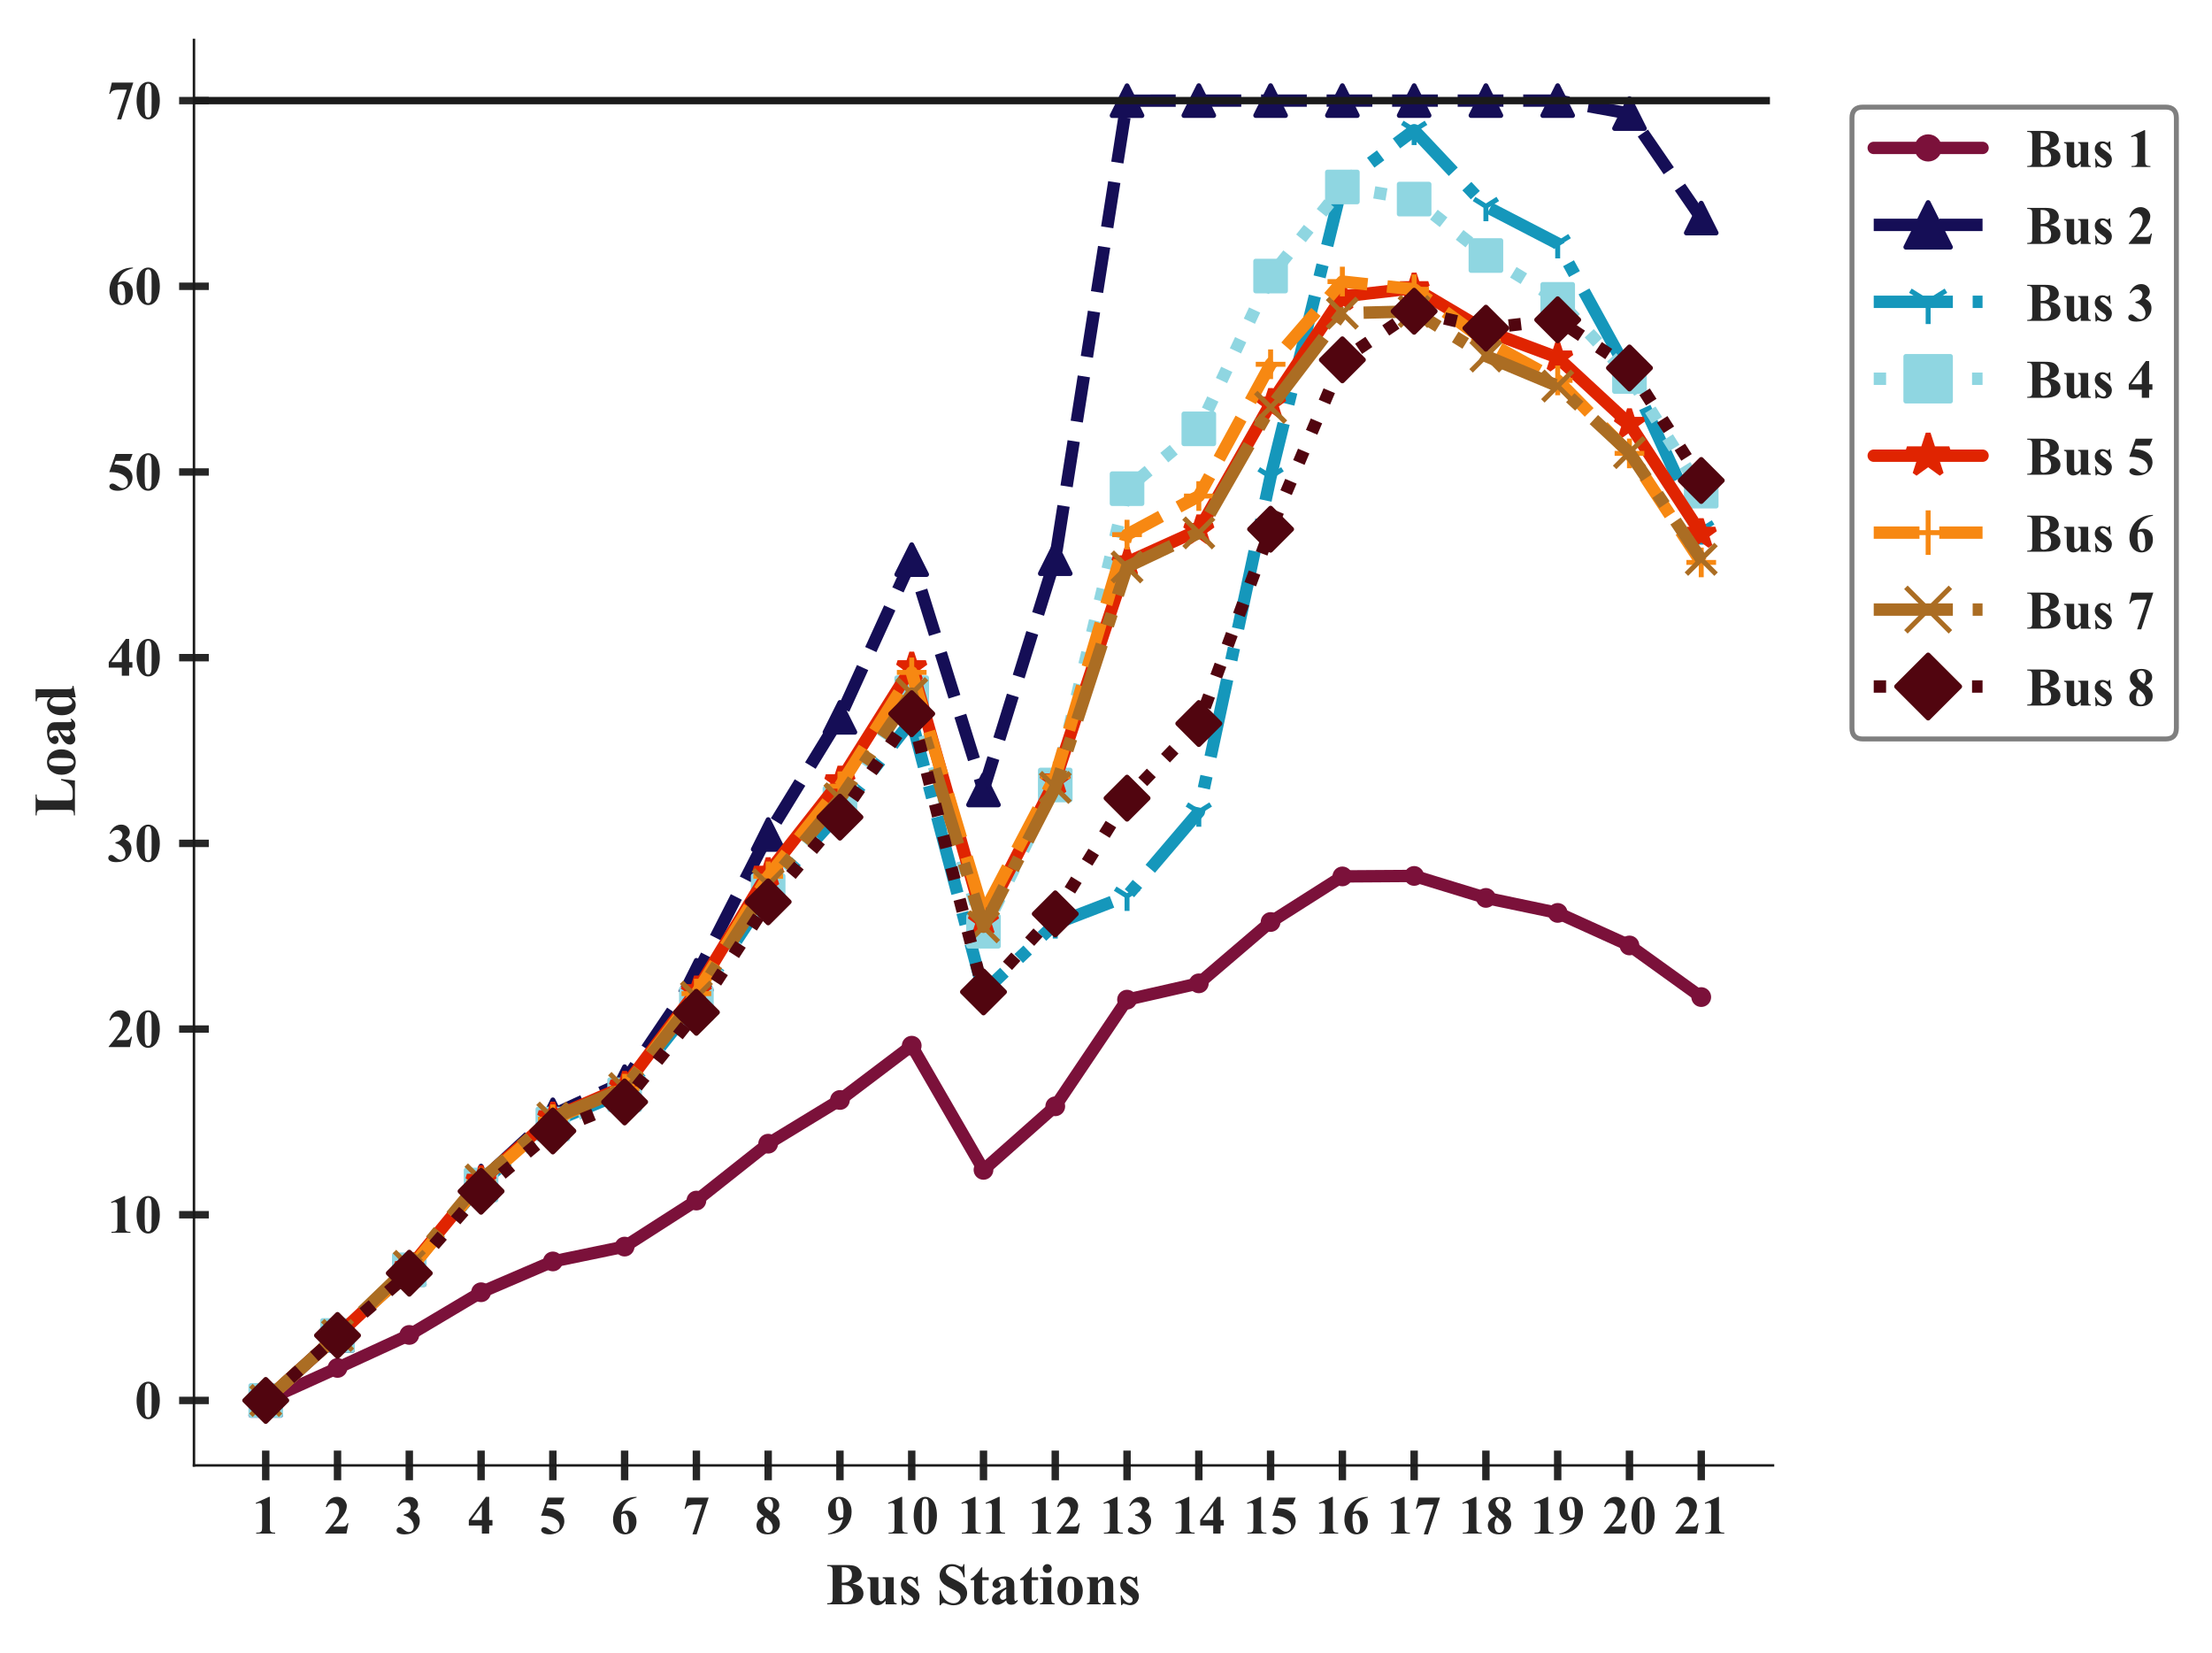 <?xml version="1.0" encoding="utf-8" standalone="no"?>
<!DOCTYPE svg PUBLIC "-//W3C//DTD SVG 1.1//EN"
  "http://www.w3.org/Graphics/SVG/1.1/DTD/svg11.dtd">
<!-- Created with matplotlib (https://matplotlib.org/) -->
<svg height="334.07pt" version="1.1" viewBox="0 0 447.184 334.07" width="447.184pt" xmlns="http://www.w3.org/2000/svg" xmlns:xlink="http://www.w3.org/1999/xlink">
 <defs>
  <style type="text/css">
*{stroke-linecap:butt;stroke-linejoin:round;}
  </style>
 </defs>
 <g id="figure_1">
  <g id="patch_1">
   <path d="M 0 334.07 
L 447.184 334.07 
L 447.184 0 
L 0 0 
z
" style="fill:#ffffff;"/>
  </g>
  <g id="axes_1">
   <g id="patch_2">
    <path d="M 39.213 296.22 
L 358.437 296.22 
L 358.437 7.2 
L 39.213 7.2 
z
" style="fill:#ffffff;"/>
   </g>
   <g id="matplotlib.axis_1">
    <g id="xtick_1">
     <g id="line2d_1">
      <defs>
       <path d="M 0 3 
L 0 -3 
" id="mbec15ffcaa" style="stroke:#262626;stroke-width:1.5;"/>
      </defs>
      <g>
       <use style="fill:#262626;stroke:#262626;stroke-width:1.5;" x="53.723" xlink:href="#mbec15ffcaa" y="296.22"/>
      </g>
     </g>
     <g id="text_1">
      <!-- 1 -->
      <defs>
       <path d="M 32.562 67.578 
L 32.562 13.422 
Q 32.562 7.328 33.094 5.641 
Q 33.641 3.953 35.344 2.875 
Q 37.062 1.812 40.828 1.812 
L 42.328 1.812 
L 42.328 0 
L 7.469 0 
L 7.469 1.812 
L 9.234 1.812 
Q 13.484 1.812 15.281 2.781 
Q 17.094 3.766 17.719 5.469 
Q 18.359 7.172 18.359 13.422 
L 18.359 47.75 
Q 18.359 52.344 17.922 53.484 
Q 17.484 54.641 16.281 55.438 
Q 15.094 56.25 13.531 56.25 
Q 11.031 56.25 7.469 54.688 
L 6.594 56.453 
L 30.953 67.578 
z
" id="TimesNewRomanPS-BoldMT-49"/>
      </defs>
      <g style="fill:#262626;" transform="translate(50.973 310.004)scale(0.11 -0.11)">
       <use xlink:href="#TimesNewRomanPS-BoldMT-49"/>
      </g>
     </g>
    </g>
    <g id="xtick_2">
     <g id="line2d_2">
      <g>
       <use style="fill:#262626;stroke:#262626;stroke-width:1.5;" x="68.233" xlink:href="#mbec15ffcaa" y="296.22"/>
      </g>
     </g>
     <g id="text_2">
      <!-- 2 -->
      <defs>
       <path d="M 41.406 0 
L 2.438 0 
L 2.438 1.078 
Q 20.359 22.406 24.188 29.781 
Q 28.031 37.156 28.031 44.188 
Q 28.031 49.312 24.859 52.703 
Q 21.688 56.109 17.094 56.109 
Q 9.578 56.109 5.422 48.578 
L 3.609 49.219 
Q 6.25 58.594 11.625 63.078 
Q 17 67.578 24.031 67.578 
Q 29.047 67.578 33.203 65.234 
Q 37.359 62.891 39.703 58.812 
Q 42.047 54.734 42.047 51.172 
Q 42.047 44.672 38.422 37.984 
Q 33.5 28.953 16.891 12.797 
L 31.203 12.797 
Q 36.469 12.797 38.062 13.234 
Q 39.656 13.672 40.672 14.719 
Q 41.703 15.766 43.359 19.141 
L 45.125 19.141 
z
" id="TimesNewRomanPS-BoldMT-50"/>
      </defs>
      <g style="fill:#262626;" transform="translate(65.483 310.004)scale(0.11 -0.11)">
       <use xlink:href="#TimesNewRomanPS-BoldMT-50"/>
      </g>
     </g>
    </g>
    <g id="xtick_3">
     <g id="line2d_3">
      <g>
       <use style="fill:#262626;stroke:#262626;stroke-width:1.5;" x="82.744" xlink:href="#mbec15ffcaa" y="296.22"/>
      </g>
     </g>
     <g id="text_3">
      <!-- 3 -->
      <defs>
       <path d="M 14.797 33.203 
L 14.797 34.906 
Q 20.359 36.531 22.5 37.922 
Q 24.656 39.312 26.219 42.156 
Q 27.781 45.016 27.781 47.953 
Q 27.781 52 24.828 54.906 
Q 21.875 57.812 17.484 57.812 
Q 10.641 57.812 5.859 50.594 
L 4.047 51.219 
Q 7.562 59.375 13.062 63.469 
Q 18.562 67.578 25.297 67.578 
Q 32.172 67.578 36.641 63.375 
Q 41.109 59.188 41.109 53.562 
Q 41.109 49.906 39.031 46.5 
Q 36.969 43.109 32.516 40.531 
Q 38.234 37.75 41.234 33.672 
Q 44.234 29.594 44.234 23.438 
Q 44.234 13.094 36.734 5.828 
Q 29.25 -1.422 16.656 -1.422 
Q 8.25 -1.422 4.391 1.375 
Q 1.609 3.328 1.609 6.391 
Q 1.609 8.641 3.219 10.219 
Q 4.828 11.812 6.938 11.812 
Q 8.547 11.812 9.969 11.141 
Q 10.75 10.75 15.5 6.859 
Q 20.266 2.984 24.422 2.984 
Q 28.031 2.984 30.609 5.828 
Q 33.203 8.688 33.203 13.094 
Q 33.203 19.781 28.516 25.422 
Q 23.828 31.062 14.797 33.203 
z
" id="TimesNewRomanPS-BoldMT-51"/>
      </defs>
      <g style="fill:#262626;" transform="translate(79.994 310.004)scale(0.11 -0.11)">
       <use xlink:href="#TimesNewRomanPS-BoldMT-51"/>
      </g>
     </g>
    </g>
    <g id="xtick_4">
     <g id="line2d_4">
      <g>
       <use style="fill:#262626;stroke:#262626;stroke-width:1.5;" x="97.254" xlink:href="#mbec15ffcaa" y="296.22"/>
      </g>
     </g>
     <g id="text_4">
      <!-- 4 -->
      <defs>
       <path d="M 2.484 24.953 
L 33.938 67.578 
L 39.891 67.578 
L 39.891 24.953 
L 45.953 24.953 
L 45.953 14.844 
L 39.891 14.844 
L 39.891 0 
L 26.469 0 
L 26.469 14.844 
L 2.484 14.844 
z
M 7.234 24.953 
L 26.469 24.953 
L 26.469 51.078 
z
" id="TimesNewRomanPS-BoldMT-52"/>
      </defs>
      <g style="fill:#262626;" transform="translate(94.504 310.004)scale(0.11 -0.11)">
       <use xlink:href="#TimesNewRomanPS-BoldMT-52"/>
      </g>
     </g>
    </g>
    <g id="xtick_5">
     <g id="line2d_5">
      <g>
       <use style="fill:#262626;stroke:#262626;stroke-width:1.5;" x="111.764" xlink:href="#mbec15ffcaa" y="296.22"/>
      </g>
     </g>
     <g id="text_5">
      <!-- 5 -->
      <defs>
       <path d="M 15.234 66.219 
L 46.234 66.219 
L 41.312 53.609 
L 15.234 53.609 
L 12.75 47.016 
Q 29.594 46.391 38.672 38.625 
Q 46.141 32.234 46.141 22.703 
Q 46.141 16.609 42.672 10.766 
Q 39.203 4.938 32.906 1.781 
Q 26.609 -1.375 19.094 -1.375 
Q 10.984 -1.375 6.641 1.656 
Q 3.609 3.812 3.609 6.547 
Q 3.609 8.641 5.188 10.25 
Q 6.781 11.859 8.891 11.859 
Q 10.797 11.859 12.75 11.078 
Q 14.703 10.297 19.438 6.984 
Q 22.406 4.938 24.562 4.156 
Q 26.078 3.562 27.984 3.562 
Q 31.984 3.562 34.781 6.484 
Q 37.594 9.422 37.594 13.531 
Q 37.594 22.125 29 27.484 
Q 20.406 32.859 7.328 32.859 
Q 6 32.859 3.375 32.812 
z
" id="TimesNewRomanPS-BoldMT-53"/>
      </defs>
      <g style="fill:#262626;" transform="translate(109.014 310.004)scale(0.11 -0.11)">
       <use xlink:href="#TimesNewRomanPS-BoldMT-53"/>
      </g>
     </g>
    </g>
    <g id="xtick_6">
     <g id="line2d_6">
      <g>
       <use style="fill:#262626;stroke:#262626;stroke-width:1.5;" x="126.274" xlink:href="#mbec15ffcaa" y="296.22"/>
      </g>
     </g>
     <g id="text_6">
      <!-- 6 -->
      <defs>
       <path d="M 46.969 67.578 
L 46.969 66.219 
Q 38.141 63.969 32.781 60.422 
Q 27.438 56.891 24.328 51.828 
Q 21.234 46.781 19.531 39.312 
Q 21.688 40.766 23.094 41.219 
Q 26.266 42.188 29.5 42.188 
Q 36.922 42.188 41.875 36.781 
Q 46.828 31.391 46.828 22.078 
Q 46.828 15.531 44.141 10.062 
Q 41.453 4.594 36.516 1.609 
Q 31.594 -1.375 25.984 -1.375 
Q 19.875 -1.375 14.688 1.969 
Q 9.516 5.328 6.609 11.766 
Q 3.719 18.219 3.719 25.781 
Q 3.719 36.922 9.062 46.516 
Q 14.406 56.109 24.234 61.797 
Q 34.078 67.484 46.969 67.578 
z
M 18.891 35.359 
Q 18.5 28.609 18.5 25.484 
Q 18.5 18.75 19.797 12.453 
Q 21.094 6.156 23.344 3.609 
Q 24.953 1.812 27.156 1.812 
Q 29.391 1.812 31.141 4.422 
Q 32.906 7.031 32.906 15.047 
Q 32.906 28.516 29.641 33.641 
Q 27.547 36.969 23.969 36.969 
Q 22.016 36.969 18.891 35.359 
z
" id="TimesNewRomanPS-BoldMT-54"/>
      </defs>
      <g style="fill:#262626;" transform="translate(123.524 310.004)scale(0.11 -0.11)">
       <use xlink:href="#TimesNewRomanPS-BoldMT-54"/>
      </g>
     </g>
    </g>
    <g id="xtick_7">
     <g id="line2d_7">
      <g>
       <use style="fill:#262626;stroke:#262626;stroke-width:1.5;" x="140.784" xlink:href="#mbec15ffcaa" y="296.22"/>
      </g>
     </g>
     <g id="text_7">
      <!-- 7 -->
      <defs>
       <path d="M 17.719 -1.375 
L 35.75 53.266 
L 22.016 53.266 
Q 13.969 53.266 9.906 51.172 
Q 7.078 49.703 5.219 45.656 
L 3.375 45.656 
L 8.156 66.219 
L 47.609 66.219 
L 25.391 -1.375 
z
" id="TimesNewRomanPS-BoldMT-55"/>
      </defs>
      <g style="fill:#262626;" transform="translate(138.034 310.004)scale(0.11 -0.11)">
       <use xlink:href="#TimesNewRomanPS-BoldMT-55"/>
      </g>
     </g>
    </g>
    <g id="xtick_8">
     <g id="line2d_8">
      <g>
       <use style="fill:#262626;stroke:#262626;stroke-width:1.5;" x="155.295" xlink:href="#mbec15ffcaa" y="296.22"/>
      </g>
     </g>
     <g id="text_8">
      <!-- 8 -->
      <defs>
       <path d="M 34.078 37.406 
Q 41.062 32.281 43.766 27.859 
Q 46.484 23.438 46.484 17.719 
Q 46.484 9.719 40.453 4.172 
Q 34.422 -1.375 24.078 -1.375 
Q 14.266 -1.375 8.891 3.453 
Q 3.516 8.297 3.516 15.281 
Q 3.516 20.609 6.609 24.609 
Q 9.719 28.609 16.938 31.938 
Q 9.078 37.938 6.859 41.75 
Q 4.641 45.562 4.641 50.594 
Q 4.641 57.234 10.281 62.281 
Q 15.922 67.328 25.734 67.328 
Q 35.203 67.328 40.297 62.859 
Q 45.406 58.406 45.406 52.156 
Q 45.406 47.469 42.641 43.875 
Q 39.891 40.281 34.078 37.406 
z
M 30.375 39.891 
Q 32.172 42.328 33.047 45.359 
Q 33.938 48.391 33.938 52 
Q 33.938 58.344 31.203 61.719 
Q 29.156 64.312 25.531 64.312 
Q 22.266 64.312 19.969 61.938 
Q 17.672 59.578 17.672 56.062 
Q 17.672 52.484 20.234 48.656 
Q 22.797 44.828 30.375 39.891 
z
M 20.609 29.594 
Q 19.094 28.219 18.453 27.094 
Q 17.484 25.391 16.703 22.109 
Q 15.922 18.844 15.922 15.281 
Q 15.922 10.688 17.094 7.594 
Q 18.266 4.5 20.438 3.125 
Q 22.609 1.766 24.906 1.766 
Q 28.469 1.766 30.906 4.375 
Q 33.344 6.984 33.344 11.531 
Q 33.344 21 20.609 29.594 
z
" id="TimesNewRomanPS-BoldMT-56"/>
      </defs>
      <g style="fill:#262626;" transform="translate(152.545 310.004)scale(0.11 -0.11)">
       <use xlink:href="#TimesNewRomanPS-BoldMT-56"/>
      </g>
     </g>
    </g>
    <g id="xtick_9">
     <g id="line2d_9">
      <g>
       <use style="fill:#262626;stroke:#262626;stroke-width:1.5;" x="169.805" xlink:href="#mbec15ffcaa" y="296.22"/>
      </g>
     </g>
     <g id="text_9">
      <!-- 9 -->
      <defs>
       <path d="M 3.078 -1.375 
L 3.078 0 
Q 11.188 1.859 16.828 5.469 
Q 22.469 9.078 25.75 14.406 
Q 29.047 19.734 30.375 26.656 
Q 27.344 25.094 25.219 24.484 
Q 23.094 23.875 20.75 23.875 
Q 13.234 23.875 8.219 29.297 
Q 3.219 34.719 3.219 44.141 
Q 3.219 50.688 5.922 56.125 
Q 8.641 61.578 13.672 64.578 
Q 18.703 67.578 24.125 67.578 
Q 29.938 67.578 35.109 64.25 
Q 40.281 60.938 43.359 54.641 
Q 46.438 48.344 46.438 40.281 
Q 46.438 29.828 41.422 20.25 
Q 36.422 10.688 26.516 4.906 
Q 16.609 -0.875 3.078 -1.375 
z
M 31.109 30.766 
Q 31.594 36.234 31.594 40.375 
Q 31.594 49.266 29.547 56.938 
Q 28.375 61.188 26.078 63.188 
Q 24.859 64.266 22.906 64.266 
Q 20.453 64.266 19.094 62.156 
Q 17.188 59.281 17.188 51.172 
Q 17.188 37.641 20.406 32.516 
Q 22.516 29.203 26.078 29.203 
Q 27.984 29.203 31.109 30.766 
z
" id="TimesNewRomanPS-BoldMT-57"/>
      </defs>
      <g style="fill:#262626;" transform="translate(167.055 310.004)scale(0.11 -0.11)">
       <use xlink:href="#TimesNewRomanPS-BoldMT-57"/>
      </g>
     </g>
    </g>
    <g id="xtick_10">
     <g id="line2d_10">
      <g>
       <use style="fill:#262626;stroke:#262626;stroke-width:1.5;" x="184.315" xlink:href="#mbec15ffcaa" y="296.22"/>
      </g>
     </g>
     <g id="text_10">
      <!-- 10 -->
      <defs>
       <path d="M 46.344 33.109 
Q 46.344 23.188 43.562 14.594 
Q 41.891 9.328 39.078 5.953 
Q 36.281 2.594 32.719 0.609 
Q 29.156 -1.375 24.953 -1.375 
Q 20.172 -1.375 16.312 1.062 
Q 12.453 3.516 9.469 8.062 
Q 7.328 11.375 5.719 16.891 
Q 3.609 24.359 3.609 32.328 
Q 3.609 43.109 6.641 52.156 
Q 9.125 59.625 14.203 63.594 
Q 19.281 67.578 24.953 67.578 
Q 30.719 67.578 35.719 63.641 
Q 40.719 59.719 43.062 53.078 
Q 46.344 43.953 46.344 33.109 
z
M 31.297 33.203 
Q 31.297 50.594 31.109 53.469 
Q 30.609 60.25 28.766 62.641 
Q 27.547 64.203 24.812 64.203 
Q 22.703 64.203 21.484 63.031 
Q 19.672 61.328 19.031 57 
Q 18.406 52.688 18.406 26.859 
Q 18.406 12.797 19.391 8.016 
Q 20.125 4.547 21.484 3.375 
Q 22.859 2.203 25.094 2.203 
Q 27.547 2.203 28.766 3.766 
Q 30.812 6.5 31.109 12.203 
z
" id="TimesNewRomanPS-BoldMT-48"/>
      </defs>
      <g style="fill:#262626;" transform="translate(178.815 310.004)scale(0.11 -0.11)">
       <use xlink:href="#TimesNewRomanPS-BoldMT-49"/>
       <use x="50" xlink:href="#TimesNewRomanPS-BoldMT-48"/>
      </g>
     </g>
    </g>
    <g id="xtick_11">
     <g id="line2d_11">
      <g>
       <use style="fill:#262626;stroke:#262626;stroke-width:1.5;" x="198.825" xlink:href="#mbec15ffcaa" y="296.22"/>
      </g>
     </g>
     <g id="text_11">
      <!-- 11 -->
      <g style="fill:#262626;" transform="translate(193.628 310.004)scale(0.11 -0.11)">
       <use xlink:href="#TimesNewRomanPS-BoldMT-49"/>
       <use x="44.5" xlink:href="#TimesNewRomanPS-BoldMT-49"/>
      </g>
     </g>
    </g>
    <g id="xtick_12">
     <g id="line2d_12">
      <g>
       <use style="fill:#262626;stroke:#262626;stroke-width:1.5;" x="213.335" xlink:href="#mbec15ffcaa" y="296.22"/>
      </g>
     </g>
     <g id="text_12">
      <!-- 12 -->
      <g style="fill:#262626;" transform="translate(207.835 310.004)scale(0.11 -0.11)">
       <use xlink:href="#TimesNewRomanPS-BoldMT-49"/>
       <use x="50" xlink:href="#TimesNewRomanPS-BoldMT-50"/>
      </g>
     </g>
    </g>
    <g id="xtick_13">
     <g id="line2d_13">
      <g>
       <use style="fill:#262626;stroke:#262626;stroke-width:1.5;" x="227.845" xlink:href="#mbec15ffcaa" y="296.22"/>
      </g>
     </g>
     <g id="text_13">
      <!-- 13 -->
      <g style="fill:#262626;" transform="translate(222.345 310.004)scale(0.11 -0.11)">
       <use xlink:href="#TimesNewRomanPS-BoldMT-49"/>
       <use x="50" xlink:href="#TimesNewRomanPS-BoldMT-51"/>
      </g>
     </g>
    </g>
    <g id="xtick_14">
     <g id="line2d_14">
      <g>
       <use style="fill:#262626;stroke:#262626;stroke-width:1.5;" x="242.356" xlink:href="#mbec15ffcaa" y="296.22"/>
      </g>
     </g>
     <g id="text_14">
      <!-- 14 -->
      <g style="fill:#262626;" transform="translate(236.856 310.004)scale(0.11 -0.11)">
       <use xlink:href="#TimesNewRomanPS-BoldMT-49"/>
       <use x="50" xlink:href="#TimesNewRomanPS-BoldMT-52"/>
      </g>
     </g>
    </g>
    <g id="xtick_15">
     <g id="line2d_15">
      <g>
       <use style="fill:#262626;stroke:#262626;stroke-width:1.5;" x="256.866" xlink:href="#mbec15ffcaa" y="296.22"/>
      </g>
     </g>
     <g id="text_15">
      <!-- 15 -->
      <g style="fill:#262626;" transform="translate(251.366 310.004)scale(0.11 -0.11)">
       <use xlink:href="#TimesNewRomanPS-BoldMT-49"/>
       <use x="50" xlink:href="#TimesNewRomanPS-BoldMT-53"/>
      </g>
     </g>
    </g>
    <g id="xtick_16">
     <g id="line2d_16">
      <g>
       <use style="fill:#262626;stroke:#262626;stroke-width:1.5;" x="271.376" xlink:href="#mbec15ffcaa" y="296.22"/>
      </g>
     </g>
     <g id="text_16">
      <!-- 16 -->
      <g style="fill:#262626;" transform="translate(265.876 310.004)scale(0.11 -0.11)">
       <use xlink:href="#TimesNewRomanPS-BoldMT-49"/>
       <use x="50" xlink:href="#TimesNewRomanPS-BoldMT-54"/>
      </g>
     </g>
    </g>
    <g id="xtick_17">
     <g id="line2d_17">
      <g>
       <use style="fill:#262626;stroke:#262626;stroke-width:1.5;" x="285.886" xlink:href="#mbec15ffcaa" y="296.22"/>
      </g>
     </g>
     <g id="text_17">
      <!-- 17 -->
      <g style="fill:#262626;" transform="translate(280.386 310.004)scale(0.11 -0.11)">
       <use xlink:href="#TimesNewRomanPS-BoldMT-49"/>
       <use x="50" xlink:href="#TimesNewRomanPS-BoldMT-55"/>
      </g>
     </g>
    </g>
    <g id="xtick_18">
     <g id="line2d_18">
      <g>
       <use style="fill:#262626;stroke:#262626;stroke-width:1.5;" x="300.396" xlink:href="#mbec15ffcaa" y="296.22"/>
      </g>
     </g>
     <g id="text_18">
      <!-- 18 -->
      <g style="fill:#262626;" transform="translate(294.896 310.004)scale(0.11 -0.11)">
       <use xlink:href="#TimesNewRomanPS-BoldMT-49"/>
       <use x="50" xlink:href="#TimesNewRomanPS-BoldMT-56"/>
      </g>
     </g>
    </g>
    <g id="xtick_19">
     <g id="line2d_19">
      <g>
       <use style="fill:#262626;stroke:#262626;stroke-width:1.5;" x="314.907" xlink:href="#mbec15ffcaa" y="296.22"/>
      </g>
     </g>
     <g id="text_19">
      <!-- 19 -->
      <g style="fill:#262626;" transform="translate(309.407 310.004)scale(0.11 -0.11)">
       <use xlink:href="#TimesNewRomanPS-BoldMT-49"/>
       <use x="50" xlink:href="#TimesNewRomanPS-BoldMT-57"/>
      </g>
     </g>
    </g>
    <g id="xtick_20">
     <g id="line2d_20">
      <g>
       <use style="fill:#262626;stroke:#262626;stroke-width:1.5;" x="329.417" xlink:href="#mbec15ffcaa" y="296.22"/>
      </g>
     </g>
     <g id="text_20">
      <!-- 20 -->
      <g style="fill:#262626;" transform="translate(323.917 310.004)scale(0.11 -0.11)">
       <use xlink:href="#TimesNewRomanPS-BoldMT-50"/>
       <use x="50" xlink:href="#TimesNewRomanPS-BoldMT-48"/>
      </g>
     </g>
    </g>
    <g id="xtick_21">
     <g id="line2d_21">
      <g>
       <use style="fill:#262626;stroke:#262626;stroke-width:1.5;" x="343.927" xlink:href="#mbec15ffcaa" y="296.22"/>
      </g>
     </g>
     <g id="text_21">
      <!-- 21 -->
      <g style="fill:#262626;" transform="translate(338.427 310.004)scale(0.11 -0.11)">
       <use xlink:href="#TimesNewRomanPS-BoldMT-50"/>
       <use x="50" xlink:href="#TimesNewRomanPS-BoldMT-49"/>
      </g>
     </g>
    </g>
    <g id="text_22">
     <!-- Bus Stations -->
     <defs>
      <path d="M 44.484 35.109 
Q 53.906 32.906 57.719 29.781 
Q 63.188 25.344 63.188 18.266 
Q 63.188 10.797 57.172 5.906 
Q 49.812 0 35.75 0 
L 2.094 0 
L 2.094 1.812 
Q 6.688 1.812 8.328 2.656 
Q 9.969 3.516 10.625 4.875 
Q 11.281 6.25 11.281 11.625 
L 11.281 54.594 
Q 11.281 59.969 10.625 61.359 
Q 9.969 62.75 8.297 63.578 
Q 6.641 64.406 2.094 64.406 
L 2.094 66.219 
L 33.844 66.219 
Q 45.219 66.219 49.953 64.188 
Q 54.688 62.156 57.422 58.125 
Q 60.156 54.109 60.156 49.562 
Q 60.156 44.781 56.688 41.047 
Q 53.219 37.312 44.484 35.109 
z
M 26.703 36.422 
Q 33.641 36.422 36.938 37.984 
Q 40.234 39.547 41.984 42.375 
Q 43.75 45.219 43.75 49.609 
Q 43.75 54 42.016 56.812 
Q 40.281 59.625 37.062 61.078 
Q 33.844 62.547 26.703 62.5 
z
M 26.703 32.625 
L 26.703 11.375 
L 26.656 8.938 
Q 26.656 6.297 28 4.953 
Q 29.344 3.609 31.984 3.609 
Q 35.891 3.609 39.188 5.344 
Q 42.484 7.078 44.234 10.375 
Q 46 13.672 46 17.719 
Q 46 22.359 43.844 26.047 
Q 41.703 29.734 37.938 31.203 
Q 34.188 32.672 26.703 32.625 
z
" id="TimesNewRomanPS-BoldMT-66"/>
      <path d="M 47.469 45.656 
L 47.469 9.906 
Q 47.469 4.688 48.438 3.391 
Q 49.422 2.094 52.391 1.766 
L 52.391 0 
L 33.797 0 
L 33.797 6.109 
Q 30.516 2.203 27.234 0.406 
Q 23.969 -1.375 19.922 -1.375 
Q 16.062 -1.375 13.062 1 
Q 10.062 3.375 9.031 6.547 
Q 8.016 9.719 8.016 17.625 
L 8.016 35.75 
Q 8.016 40.922 7.062 42.188 
Q 6.109 43.453 3.078 43.844 
L 3.078 45.656 
L 21.688 45.656 
L 21.688 14.453 
Q 21.688 9.578 22.141 8.156 
Q 22.609 6.734 23.609 6 
Q 24.609 5.281 25.922 5.281 
Q 27.688 5.281 29.109 6.203 
Q 31.062 7.469 33.797 11.328 
L 33.797 35.75 
Q 33.797 40.922 32.844 42.188 
Q 31.891 43.453 28.859 43.844 
L 28.859 45.656 
z
" id="TimesNewRomanPS-BoldMT-117"/>
      <path d="M 32.234 46.922 
L 32.953 31.344 
L 31.297 31.344 
Q 28.328 38.281 25.125 40.812 
Q 21.922 43.359 18.75 43.359 
Q 16.75 43.359 15.328 42.016 
Q 13.922 40.672 13.922 38.922 
Q 13.922 37.594 14.891 36.375 
Q 16.453 34.375 23.625 29.516 
Q 30.812 24.656 33.078 21.266 
Q 35.359 17.875 35.359 13.672 
Q 35.359 9.859 33.453 6.203 
Q 31.547 2.547 28.078 0.578 
Q 24.609 -1.375 20.406 -1.375 
Q 17.141 -1.375 11.672 0.688 
Q 10.203 1.219 9.672 1.219 
Q 8.062 1.219 6.984 -1.219 
L 5.375 -1.219 
L 4.594 15.188 
L 6.25 15.188 
Q 8.453 8.734 12.281 5.516 
Q 16.109 2.297 19.531 2.297 
Q 21.875 2.297 23.359 3.734 
Q 24.859 5.172 24.859 7.234 
Q 24.859 9.578 23.391 11.281 
Q 21.922 12.984 16.844 16.453 
Q 9.375 21.625 7.172 24.359 
Q 3.953 28.375 3.953 33.203 
Q 3.953 38.484 7.594 42.75 
Q 11.234 47.016 18.109 47.016 
Q 21.828 47.016 25.297 45.219 
Q 26.609 44.484 27.438 44.484 
Q 28.328 44.484 28.859 44.844 
Q 29.391 45.219 30.562 46.922 
z
" id="TimesNewRomanPS-BoldMT-115"/>
      <path id="TimesNewRomanPS-BoldMT-32"/>
      <path d="M 46.969 67.719 
L 47.516 45.656 
L 45.516 45.656 
Q 44.094 53.953 38.547 59 
Q 33.016 64.062 26.562 64.062 
Q 21.578 64.062 18.672 61.391 
Q 15.766 58.734 15.766 55.281 
Q 15.766 53.078 16.797 51.375 
Q 18.219 49.078 21.344 46.828 
Q 23.641 45.219 31.938 41.109 
Q 43.562 35.406 47.609 30.328 
Q 51.609 25.25 51.609 18.703 
Q 51.609 10.406 45.141 4.422 
Q 38.672 -1.562 28.719 -1.562 
Q 25.594 -1.562 22.797 -0.922 
Q 20.016 -0.297 15.828 1.469 
Q 13.484 2.438 11.969 2.438 
Q 10.688 2.438 9.266 1.453 
Q 7.859 0.484 6.984 -1.516 
L 5.172 -1.516 
L 5.172 23.484 
L 6.984 23.484 
Q 9.125 12.938 15.25 7.391 
Q 21.391 1.859 28.469 1.859 
Q 33.938 1.859 37.188 4.828 
Q 40.438 7.812 40.438 11.766 
Q 40.438 14.109 39.188 16.297 
Q 37.938 18.5 35.391 20.484 
Q 32.859 22.469 26.422 25.641 
Q 17.391 30.078 13.422 33.203 
Q 9.469 36.328 7.344 40.188 
Q 5.219 44.047 5.219 48.688 
Q 5.219 56.594 11.031 62.156 
Q 16.844 67.719 25.688 67.719 
Q 28.906 67.719 31.938 66.938 
Q 34.234 66.359 37.531 64.766 
Q 40.828 63.188 42.141 63.188 
Q 43.406 63.188 44.141 63.969 
Q 44.875 64.75 45.516 67.719 
z
" id="TimesNewRomanPS-BoldMT-83"/>
      <path d="M 21.484 62.359 
L 21.484 45.656 
L 32.328 45.656 
L 32.328 40.828 
L 21.484 40.828 
L 21.484 12.641 
Q 21.484 8.688 21.844 7.531 
Q 22.219 6.391 23.141 5.688 
Q 24.078 4.984 24.859 4.984 
Q 28.031 4.984 30.859 9.812 
L 32.328 8.734 
Q 28.375 -0.641 19.484 -0.641 
Q 15.141 -0.641 12.125 1.781 
Q 9.125 4.203 8.297 7.172 
Q 7.812 8.844 7.812 16.156 
L 7.812 40.828 
L 1.859 40.828 
L 1.859 42.531 
Q 8.016 46.875 12.328 51.656 
Q 16.656 56.453 19.875 62.359 
z
" id="TimesNewRomanPS-BoldMT-116"/>
      <path d="M 28.562 6.734 
Q 20.219 -0.641 13.578 -0.641 
Q 9.672 -0.641 7.078 1.922 
Q 4.5 4.5 4.5 8.344 
Q 4.5 13.578 8.984 17.75 
Q 13.484 21.922 28.562 28.859 
L 28.562 33.453 
Q 28.562 38.625 28 39.969 
Q 27.438 41.312 25.875 42.312 
Q 24.312 43.312 22.359 43.312 
Q 19.188 43.312 17.141 41.891 
Q 15.875 41.016 15.875 39.844 
Q 15.875 38.812 17.234 37.312 
Q 19.094 35.203 19.094 33.25 
Q 19.094 30.859 17.312 29.172 
Q 15.531 27.484 12.641 27.484 
Q 9.578 27.484 7.5 29.344 
Q 5.422 31.203 5.422 33.688 
Q 5.422 37.203 8.203 40.406 
Q 10.984 43.609 15.969 45.312 
Q 20.953 47.016 26.312 47.016 
Q 32.812 47.016 36.594 44.25 
Q 40.375 41.5 41.5 38.281 
Q 42.188 36.234 42.188 28.859 
L 42.188 11.141 
Q 42.188 8.016 42.422 7.203 
Q 42.672 6.391 43.156 6 
Q 43.656 5.609 44.281 5.609 
Q 45.562 5.609 46.875 7.422 
L 48.344 6.25 
Q 45.906 2.641 43.281 1 
Q 40.672 -0.641 37.359 -0.641 
Q 33.453 -0.641 31.25 1.188 
Q 29.047 3.031 28.562 6.734 
z
M 28.562 10.297 
L 28.562 25.594 
Q 22.656 22.125 19.781 18.172 
Q 17.875 15.531 17.875 12.844 
Q 17.875 10.594 19.484 8.891 
Q 20.703 7.562 22.906 7.562 
Q 25.344 7.562 28.562 10.297 
z
" id="TimesNewRomanPS-BoldMT-97"/>
      <path d="M 14.359 67.781 
Q 17.531 67.781 19.719 65.547 
Q 21.922 63.328 21.922 60.203 
Q 21.922 57.078 19.703 54.875 
Q 17.484 52.688 14.359 52.688 
Q 11.234 52.688 9.031 54.875 
Q 6.844 57.078 6.844 60.203 
Q 6.844 63.328 9.031 65.547 
Q 11.234 67.781 14.359 67.781 
z
M 21.188 45.656 
L 21.188 9.469 
Q 21.188 4.641 22.312 3.297 
Q 23.438 1.953 26.703 1.766 
L 26.703 0 
L 2.047 0 
L 2.047 1.766 
Q 5.078 1.859 6.547 3.516 
Q 7.516 4.641 7.516 9.469 
L 7.516 36.141 
Q 7.516 40.969 6.391 42.312 
Q 5.281 43.656 2.047 43.844 
L 2.047 45.656 
z
" id="TimesNewRomanPS-BoldMT-105"/>
      <path d="M 24.906 47.016 
Q 30.859 47.016 35.984 43.938 
Q 41.109 40.875 43.766 35.203 
Q 46.438 29.547 46.438 22.797 
Q 46.438 13.094 41.5 6.547 
Q 35.547 -1.375 25.047 -1.375 
Q 14.75 -1.375 9.172 5.859 
Q 3.609 13.094 3.609 22.609 
Q 3.609 32.422 9.297 39.719 
Q 14.984 47.016 24.906 47.016 
z
M 25.094 43.562 
Q 22.609 43.562 20.828 41.672 
Q 19.047 39.797 18.484 34.25 
Q 17.922 28.719 17.922 18.844 
Q 17.922 13.625 18.609 9.078 
Q 19.141 5.609 20.891 3.797 
Q 22.656 2 24.906 2 
Q 27.094 2 28.562 3.219 
Q 30.469 4.891 31.109 7.859 
Q 32.078 12.5 32.078 26.609 
Q 32.078 34.906 31.141 38 
Q 30.219 41.109 28.422 42.531 
Q 27.156 43.562 25.094 43.562 
z
" id="TimesNewRomanPS-BoldMT-111"/>
      <path d="M 22.016 45.656 
L 22.016 39.75 
Q 25.531 43.562 28.75 45.281 
Q 31.984 47.016 35.688 47.016 
Q 40.141 47.016 43.062 44.547 
Q 46 42.094 46.969 38.422 
Q 47.75 35.641 47.75 27.734 
L 47.75 9.969 
Q 47.75 4.688 48.703 3.391 
Q 49.656 2.094 52.688 1.766 
L 52.688 0 
L 29.594 0 
L 29.594 1.766 
Q 32.172 2.094 33.297 3.906 
Q 34.078 5.125 34.078 9.969 
L 34.078 30.281 
Q 34.078 35.891 33.641 37.344 
Q 33.203 38.812 32.156 39.625 
Q 31.109 40.438 29.828 40.438 
Q 25.641 40.438 22.016 34.422 
L 22.016 9.969 
Q 22.016 4.828 22.969 3.453 
Q 23.922 2.094 26.516 1.766 
L 26.516 0 
L 3.422 0 
L 3.422 1.766 
Q 6.297 2.047 7.516 3.609 
Q 8.344 4.688 8.344 9.969 
L 8.344 35.75 
Q 8.344 40.922 7.391 42.188 
Q 6.453 43.453 3.422 43.844 
L 3.422 45.656 
z
" id="TimesNewRomanPS-BoldMT-110"/>
     </defs>
     <g style="fill:#262626;" transform="translate(166.98 324.303)scale(0.12 -0.12)">
      <use xlink:href="#TimesNewRomanPS-BoldMT-66"/>
      <use x="66.699" xlink:href="#TimesNewRomanPS-BoldMT-117"/>
      <use x="122.314" xlink:href="#TimesNewRomanPS-BoldMT-115"/>
      <use x="161.23" xlink:href="#TimesNewRomanPS-BoldMT-32"/>
      <use x="186.23" xlink:href="#TimesNewRomanPS-BoldMT-83"/>
      <use x="241.846" xlink:href="#TimesNewRomanPS-BoldMT-116"/>
      <use x="275.146" xlink:href="#TimesNewRomanPS-BoldMT-97"/>
      <use x="325.146" xlink:href="#TimesNewRomanPS-BoldMT-116"/>
      <use x="358.447" xlink:href="#TimesNewRomanPS-BoldMT-105"/>
      <use x="386.23" xlink:href="#TimesNewRomanPS-BoldMT-111"/>
      <use x="436.23" xlink:href="#TimesNewRomanPS-BoldMT-110"/>
      <use x="491.846" xlink:href="#TimesNewRomanPS-BoldMT-115"/>
     </g>
    </g>
   </g>
   <g id="matplotlib.axis_2">
    <g id="ytick_1">
     <g id="line2d_22">
      <defs>
       <path d="M 3 0 
L -3 -0 
" id="m785ea973e2" style="stroke:#262626;stroke-width:1.5;"/>
      </defs>
      <g>
       <use style="fill:#262626;stroke:#262626;stroke-width:1.5;" x="39.213" xlink:href="#m785ea973e2" y="283.083"/>
      </g>
     </g>
     <g id="text_23">
      <!-- 0 -->
      <g style="fill:#262626;" transform="translate(27.213 286.725)scale(0.11 -0.11)">
       <use xlink:href="#TimesNewRomanPS-BoldMT-48"/>
      </g>
     </g>
    </g>
    <g id="ytick_2">
     <g id="line2d_23">
      <g>
       <use style="fill:#262626;stroke:#262626;stroke-width:1.5;" x="39.213" xlink:href="#m785ea973e2" y="245.548"/>
      </g>
     </g>
     <g id="text_24">
      <!-- 10 -->
      <g style="fill:#262626;" transform="translate(21.713 249.19)scale(0.11 -0.11)">
       <use xlink:href="#TimesNewRomanPS-BoldMT-49"/>
       <use x="50" xlink:href="#TimesNewRomanPS-BoldMT-48"/>
      </g>
     </g>
    </g>
    <g id="ytick_3">
     <g id="line2d_24">
      <g>
       <use style="fill:#262626;stroke:#262626;stroke-width:1.5;" x="39.213" xlink:href="#m785ea973e2" y="208.013"/>
      </g>
     </g>
     <g id="text_25">
      <!-- 20 -->
      <g style="fill:#262626;" transform="translate(21.713 211.655)scale(0.11 -0.11)">
       <use xlink:href="#TimesNewRomanPS-BoldMT-50"/>
       <use x="50" xlink:href="#TimesNewRomanPS-BoldMT-48"/>
      </g>
     </g>
    </g>
    <g id="ytick_4">
     <g id="line2d_25">
      <g>
       <use style="fill:#262626;stroke:#262626;stroke-width:1.5;" x="39.213" xlink:href="#m785ea973e2" y="170.478"/>
      </g>
     </g>
     <g id="text_26">
      <!-- 30 -->
      <g style="fill:#262626;" transform="translate(21.713 174.12)scale(0.11 -0.11)">
       <use xlink:href="#TimesNewRomanPS-BoldMT-51"/>
       <use x="50" xlink:href="#TimesNewRomanPS-BoldMT-48"/>
      </g>
     </g>
    </g>
    <g id="ytick_5">
     <g id="line2d_26">
      <g>
       <use style="fill:#262626;stroke:#262626;stroke-width:1.5;" x="39.213" xlink:href="#m785ea973e2" y="132.942"/>
      </g>
     </g>
     <g id="text_27">
      <!-- 40 -->
      <g style="fill:#262626;" transform="translate(21.713 136.584)scale(0.11 -0.11)">
       <use xlink:href="#TimesNewRomanPS-BoldMT-52"/>
       <use x="50" xlink:href="#TimesNewRomanPS-BoldMT-48"/>
      </g>
     </g>
    </g>
    <g id="ytick_6">
     <g id="line2d_27">
      <g>
       <use style="fill:#262626;stroke:#262626;stroke-width:1.5;" x="39.213" xlink:href="#m785ea973e2" y="95.407"/>
      </g>
     </g>
     <g id="text_28">
      <!-- 50 -->
      <g style="fill:#262626;" transform="translate(21.713 99.049)scale(0.11 -0.11)">
       <use xlink:href="#TimesNewRomanPS-BoldMT-53"/>
       <use x="50" xlink:href="#TimesNewRomanPS-BoldMT-48"/>
      </g>
     </g>
    </g>
    <g id="ytick_7">
     <g id="line2d_28">
      <g>
       <use style="fill:#262626;stroke:#262626;stroke-width:1.5;" x="39.213" xlink:href="#m785ea973e2" y="57.872"/>
      </g>
     </g>
     <g id="text_29">
      <!-- 60 -->
      <g style="fill:#262626;" transform="translate(21.713 61.514)scale(0.11 -0.11)">
       <use xlink:href="#TimesNewRomanPS-BoldMT-54"/>
       <use x="50" xlink:href="#TimesNewRomanPS-BoldMT-48"/>
      </g>
     </g>
    </g>
    <g id="ytick_8">
     <g id="line2d_29">
      <g>
       <use style="fill:#262626;stroke:#262626;stroke-width:1.5;" x="39.213" xlink:href="#m785ea973e2" y="20.337"/>
      </g>
     </g>
     <g id="text_30">
      <!-- 70 -->
      <g style="fill:#262626;" transform="translate(21.713 23.979)scale(0.11 -0.11)">
       <use xlink:href="#TimesNewRomanPS-BoldMT-55"/>
       <use x="50" xlink:href="#TimesNewRomanPS-BoldMT-48"/>
      </g>
     </g>
    </g>
    <g id="text_31">
     <!-- Load -->
     <defs>
      <path d="M 63.141 23.25 
L 60.641 0 
L 1.859 0 
L 1.859 1.812 
L 4.047 1.812 
Q 6.938 1.812 8.688 2.828 
Q 9.969 3.516 10.641 5.172 
Q 11.188 6.344 11.188 11.328 
L 11.188 54.891 
Q 11.188 59.969 10.641 61.234 
Q 10.109 62.5 8.469 63.453 
Q 6.844 64.406 4.047 64.406 
L 1.859 64.406 
L 1.859 66.219 
L 37.156 66.219 
L 37.156 64.406 
L 34.281 64.406 
Q 31.391 64.406 29.641 63.375 
Q 28.375 62.703 27.641 61.031 
Q 27.094 59.859 27.094 54.891 
L 27.094 12.703 
Q 27.094 7.625 27.672 6.219 
Q 28.266 4.828 29.984 4.156 
Q 31.203 3.719 35.891 3.719 
L 41.406 3.719 
Q 46.688 3.719 50.203 5.562 
Q 53.719 7.422 56.281 11.422 
Q 58.844 15.438 61.141 23.25 
z
" id="TimesNewRomanPS-BoldMT-76"/>
      <path d="M 47.75 66.219 
L 47.75 13.672 
Q 47.75 8.344 48.047 7.375 
Q 48.438 5.766 49.531 4.984 
Q 50.641 4.203 53.375 4 
L 53.375 2.391 
L 34.078 -1.375 
L 34.078 5.859 
Q 30.609 1.656 27.906 0.141 
Q 25.203 -1.375 21.781 -1.375 
Q 13.031 -1.375 7.953 6.453 
Q 3.859 12.797 3.859 22.016 
Q 3.859 29.391 6.391 35.219 
Q 8.938 41.062 13.359 44.031 
Q 17.781 47.016 22.859 47.016 
Q 26.125 47.016 28.656 45.75 
Q 31.203 44.484 34.078 41.312 
L 34.078 55.078 
Q 34.078 60.297 33.641 61.375 
Q 33.062 62.797 31.891 63.469 
Q 30.719 64.156 27.484 64.156 
L 27.484 66.219 
z
M 34.078 35.25 
Q 30.469 42.188 25.25 42.188 
Q 23.438 42.188 22.266 41.219 
Q 20.453 39.703 19.312 35.891 
Q 18.172 32.078 18.172 24.219 
Q 18.172 15.578 19.438 11.422 
Q 20.703 7.281 22.906 5.422 
Q 24.031 4.5 25.984 4.5 
Q 30.281 4.5 34.078 11.234 
z
" id="TimesNewRomanPS-BoldMT-100"/>
     </defs>
     <g style="fill:#262626;" transform="translate(15.146 165.049)rotate(-90)scale(0.12 -0.12)">
      <use xlink:href="#TimesNewRomanPS-BoldMT-76"/>
      <use x="66.699" xlink:href="#TimesNewRomanPS-BoldMT-111"/>
      <use x="116.699" xlink:href="#TimesNewRomanPS-BoldMT-97"/>
      <use x="166.699" xlink:href="#TimesNewRomanPS-BoldMT-100"/>
     </g>
    </g>
   </g>
   <g id="line2d_30">
    <path clip-path="url(#p796791bdcf)" d="M 53.723 283.083 
L 68.233 276.514 
L 82.744 269.841 
L 97.254 261.213 
L 111.764 254.984 
L 126.274 251.986 
L 140.784 242.68 
L 155.295 231.185 
L 169.805 222.349 
L 184.315 211.375 
L 198.825 236.477 
L 213.335 223.626 
L 227.845 202.07 
L 242.356 198.772 
L 256.866 186.374 
L 271.376 177.156 
L 285.886 177.061 
L 300.396 181.502 
L 314.907 184.535 
L 329.417 191.113 
L 343.927 201.548 
" style="fill:none;stroke:#7b113a;stroke-linecap:round;stroke-width:2.5;"/>
    <defs>
     <path d="M 0 1.5 
C 0.398 1.5 0.779 1.342 1.061 1.061 
C 1.342 0.779 1.5 0.398 1.5 0 
C 1.5 -0.398 1.342 -0.779 1.061 -1.061 
C 0.779 -1.342 0.398 -1.5 0 -1.5 
C -0.398 -1.5 -0.779 -1.342 -1.061 -1.061 
C -1.342 -0.779 -1.5 -0.398 -1.5 0 
C -1.5 0.398 -1.342 0.779 -1.061 1.061 
C -0.779 1.342 -0.398 1.5 0 1.5 
z
" id="mdac26ae94f" style="stroke:#7b113a;"/>
    </defs>
    <g clip-path="url(#p796791bdcf)">
     <use style="fill:#7b113a;stroke:#7b113a;" x="53.723" xlink:href="#mdac26ae94f" y="283.083"/>
     <use style="fill:#7b113a;stroke:#7b113a;" x="68.233" xlink:href="#mdac26ae94f" y="276.514"/>
     <use style="fill:#7b113a;stroke:#7b113a;" x="82.744" xlink:href="#mdac26ae94f" y="269.841"/>
     <use style="fill:#7b113a;stroke:#7b113a;" x="97.254" xlink:href="#mdac26ae94f" y="261.213"/>
     <use style="fill:#7b113a;stroke:#7b113a;" x="111.764" xlink:href="#mdac26ae94f" y="254.984"/>
     <use style="fill:#7b113a;stroke:#7b113a;" x="126.274" xlink:href="#mdac26ae94f" y="251.986"/>
     <use style="fill:#7b113a;stroke:#7b113a;" x="140.784" xlink:href="#mdac26ae94f" y="242.68"/>
     <use style="fill:#7b113a;stroke:#7b113a;" x="155.295" xlink:href="#mdac26ae94f" y="231.185"/>
     <use style="fill:#7b113a;stroke:#7b113a;" x="169.805" xlink:href="#mdac26ae94f" y="222.349"/>
     <use style="fill:#7b113a;stroke:#7b113a;" x="184.315" xlink:href="#mdac26ae94f" y="211.375"/>
     <use style="fill:#7b113a;stroke:#7b113a;" x="198.825" xlink:href="#mdac26ae94f" y="236.477"/>
     <use style="fill:#7b113a;stroke:#7b113a;" x="213.335" xlink:href="#mdac26ae94f" y="223.626"/>
     <use style="fill:#7b113a;stroke:#7b113a;" x="227.845" xlink:href="#mdac26ae94f" y="202.07"/>
     <use style="fill:#7b113a;stroke:#7b113a;" x="242.356" xlink:href="#mdac26ae94f" y="198.772"/>
     <use style="fill:#7b113a;stroke:#7b113a;" x="256.866" xlink:href="#mdac26ae94f" y="186.374"/>
     <use style="fill:#7b113a;stroke:#7b113a;" x="271.376" xlink:href="#mdac26ae94f" y="177.156"/>
     <use style="fill:#7b113a;stroke:#7b113a;" x="285.886" xlink:href="#mdac26ae94f" y="177.061"/>
     <use style="fill:#7b113a;stroke:#7b113a;" x="300.396" xlink:href="#mdac26ae94f" y="181.502"/>
     <use style="fill:#7b113a;stroke:#7b113a;" x="314.907" xlink:href="#mdac26ae94f" y="184.535"/>
     <use style="fill:#7b113a;stroke:#7b113a;" x="329.417" xlink:href="#mdac26ae94f" y="191.113"/>
     <use style="fill:#7b113a;stroke:#7b113a;" x="343.927" xlink:href="#mdac26ae94f" y="201.548"/>
    </g>
   </g>
   <g id="line2d_31">
    <path clip-path="url(#p796791bdcf)" d="M 53.723 283.083 
L 68.233 269.945 
L 82.744 256.622 
L 97.254 238.727 
L 111.764 225.339 
L 126.274 218.647 
L 140.784 197.143 
L 155.295 168.687 
L 169.805 145.006 
L 184.315 113.122 
L 198.825 159.687 
L 213.335 112.935 
L 227.845 20.353 
L 242.356 20.337 
L 256.866 20.337 
L 271.376 20.337 
L 285.886 20.337 
L 300.396 20.337 
L 314.907 20.337 
L 329.417 22.959 
L 343.927 44.08 
" style="fill:none;stroke:#150e56;stroke-dasharray:9.25,4;stroke-dashoffset:0;stroke-width:2.5;"/>
    <defs>
     <path d="M 0 -3 
L -3 3 
L 3 3 
z
" id="m3e7897b420" style="stroke:#150e56;stroke-linejoin:miter;"/>
    </defs>
    <g clip-path="url(#p796791bdcf)">
     <use style="fill:#150e56;stroke:#150e56;stroke-linejoin:miter;" x="53.723" xlink:href="#m3e7897b420" y="283.083"/>
     <use style="fill:#150e56;stroke:#150e56;stroke-linejoin:miter;" x="68.233" xlink:href="#m3e7897b420" y="269.945"/>
     <use style="fill:#150e56;stroke:#150e56;stroke-linejoin:miter;" x="82.744" xlink:href="#m3e7897b420" y="256.622"/>
     <use style="fill:#150e56;stroke:#150e56;stroke-linejoin:miter;" x="97.254" xlink:href="#m3e7897b420" y="238.727"/>
     <use style="fill:#150e56;stroke:#150e56;stroke-linejoin:miter;" x="111.764" xlink:href="#m3e7897b420" y="225.339"/>
     <use style="fill:#150e56;stroke:#150e56;stroke-linejoin:miter;" x="126.274" xlink:href="#m3e7897b420" y="218.647"/>
     <use style="fill:#150e56;stroke:#150e56;stroke-linejoin:miter;" x="140.784" xlink:href="#m3e7897b420" y="197.143"/>
     <use style="fill:#150e56;stroke:#150e56;stroke-linejoin:miter;" x="155.295" xlink:href="#m3e7897b420" y="168.687"/>
     <use style="fill:#150e56;stroke:#150e56;stroke-linejoin:miter;" x="169.805" xlink:href="#m3e7897b420" y="145.006"/>
     <use style="fill:#150e56;stroke:#150e56;stroke-linejoin:miter;" x="184.315" xlink:href="#m3e7897b420" y="113.122"/>
     <use style="fill:#150e56;stroke:#150e56;stroke-linejoin:miter;" x="198.825" xlink:href="#m3e7897b420" y="159.687"/>
     <use style="fill:#150e56;stroke:#150e56;stroke-linejoin:miter;" x="213.335" xlink:href="#m3e7897b420" y="112.935"/>
     <use style="fill:#150e56;stroke:#150e56;stroke-linejoin:miter;" x="227.845" xlink:href="#m3e7897b420" y="20.353"/>
     <use style="fill:#150e56;stroke:#150e56;stroke-linejoin:miter;" x="242.356" xlink:href="#m3e7897b420" y="20.337"/>
     <use style="fill:#150e56;stroke:#150e56;stroke-linejoin:miter;" x="256.866" xlink:href="#m3e7897b420" y="20.337"/>
     <use style="fill:#150e56;stroke:#150e56;stroke-linejoin:miter;" x="271.376" xlink:href="#m3e7897b420" y="20.337"/>
     <use style="fill:#150e56;stroke:#150e56;stroke-linejoin:miter;" x="285.886" xlink:href="#m3e7897b420" y="20.337"/>
     <use style="fill:#150e56;stroke:#150e56;stroke-linejoin:miter;" x="300.396" xlink:href="#m3e7897b420" y="20.337"/>
     <use style="fill:#150e56;stroke:#150e56;stroke-linejoin:miter;" x="314.907" xlink:href="#m3e7897b420" y="20.337"/>
     <use style="fill:#150e56;stroke:#150e56;stroke-linejoin:miter;" x="329.417" xlink:href="#m3e7897b420" y="22.959"/>
     <use style="fill:#150e56;stroke:#150e56;stroke-linejoin:miter;" x="343.927" xlink:href="#m3e7897b420" y="44.08"/>
    </g>
   </g>
   <g id="line2d_32">
    <path clip-path="url(#p796791bdcf)" d="M 53.723 283.083 
L 68.233 269.945 
L 82.744 256.524 
L 97.254 239.21 
L 111.764 226.713 
L 126.274 220.726 
L 140.784 202.384 
L 155.295 180.388 
L 169.805 164.233 
L 184.315 145.615 
L 198.825 200.553 
L 213.335 186.714 
L 227.845 181.13 
L 242.356 164.114 
L 256.866 96.356 
L 271.376 37.178 
L 285.886 26.323 
L 300.396 41.713 
L 314.907 49.228 
L 329.417 75.621 
L 343.927 107.087 
" style="fill:none;stroke:#1597bb;stroke-dasharray:16,4,2.5,4;stroke-dashoffset:0;stroke-width:2.5;"/>
    <defs>
     <path d="M 0 0 
L 0 3 
M 0 0 
L 2.4 -1.5 
M 0 0 
L -2.4 -1.5 
" id="m381086ba4a" style="stroke:#1597bb;"/>
    </defs>
    <g clip-path="url(#p796791bdcf)">
     <use style="fill:#1597bb;stroke:#1597bb;" x="53.723" xlink:href="#m381086ba4a" y="283.083"/>
     <use style="fill:#1597bb;stroke:#1597bb;" x="68.233" xlink:href="#m381086ba4a" y="269.945"/>
     <use style="fill:#1597bb;stroke:#1597bb;" x="82.744" xlink:href="#m381086ba4a" y="256.524"/>
     <use style="fill:#1597bb;stroke:#1597bb;" x="97.254" xlink:href="#m381086ba4a" y="239.21"/>
     <use style="fill:#1597bb;stroke:#1597bb;" x="111.764" xlink:href="#m381086ba4a" y="226.713"/>
     <use style="fill:#1597bb;stroke:#1597bb;" x="126.274" xlink:href="#m381086ba4a" y="220.726"/>
     <use style="fill:#1597bb;stroke:#1597bb;" x="140.784" xlink:href="#m381086ba4a" y="202.384"/>
     <use style="fill:#1597bb;stroke:#1597bb;" x="155.295" xlink:href="#m381086ba4a" y="180.388"/>
     <use style="fill:#1597bb;stroke:#1597bb;" x="169.805" xlink:href="#m381086ba4a" y="164.233"/>
     <use style="fill:#1597bb;stroke:#1597bb;" x="184.315" xlink:href="#m381086ba4a" y="145.615"/>
     <use style="fill:#1597bb;stroke:#1597bb;" x="198.825" xlink:href="#m381086ba4a" y="200.553"/>
     <use style="fill:#1597bb;stroke:#1597bb;" x="213.335" xlink:href="#m381086ba4a" y="186.714"/>
     <use style="fill:#1597bb;stroke:#1597bb;" x="227.845" xlink:href="#m381086ba4a" y="181.13"/>
     <use style="fill:#1597bb;stroke:#1597bb;" x="242.356" xlink:href="#m381086ba4a" y="164.114"/>
     <use style="fill:#1597bb;stroke:#1597bb;" x="256.866" xlink:href="#m381086ba4a" y="96.356"/>
     <use style="fill:#1597bb;stroke:#1597bb;" x="271.376" xlink:href="#m381086ba4a" y="37.178"/>
     <use style="fill:#1597bb;stroke:#1597bb;" x="285.886" xlink:href="#m381086ba4a" y="26.323"/>
     <use style="fill:#1597bb;stroke:#1597bb;" x="300.396" xlink:href="#m381086ba4a" y="41.713"/>
     <use style="fill:#1597bb;stroke:#1597bb;" x="314.907" xlink:href="#m381086ba4a" y="49.228"/>
     <use style="fill:#1597bb;stroke:#1597bb;" x="329.417" xlink:href="#m381086ba4a" y="75.621"/>
     <use style="fill:#1597bb;stroke:#1597bb;" x="343.927" xlink:href="#m381086ba4a" y="107.087"/>
    </g>
   </g>
   <g id="line2d_33">
    <path clip-path="url(#p796791bdcf)" d="M 53.723 283.083 
L 68.233 269.945 
L 82.744 256.678 
L 97.254 239.535 
L 111.764 227.212 
L 126.274 221.293 
L 140.784 202.883 
L 155.295 180.059 
L 169.805 162.381 
L 184.315 140.026 
L 198.825 188.24 
L 213.335 158.682 
L 227.845 98.782 
L 242.356 86.684 
L 256.866 55.798 
L 271.376 37.795 
L 285.886 40.244 
L 300.396 51.65 
L 314.907 60.513 
L 329.417 76.108 
L 343.927 99.282 
" style="fill:none;stroke:#8fd6e1;stroke-dasharray:2.5,4.125;stroke-dashoffset:0;stroke-width:2.5;"/>
    <defs>
     <path d="M -3 3 
L 3 3 
L 3 -3 
L -3 -3 
z
" id="m46e4a51635" style="stroke:#8fd6e1;stroke-linejoin:miter;"/>
    </defs>
    <g clip-path="url(#p796791bdcf)">
     <use style="fill:#8fd6e1;stroke:#8fd6e1;stroke-linejoin:miter;" x="53.723" xlink:href="#m46e4a51635" y="283.083"/>
     <use style="fill:#8fd6e1;stroke:#8fd6e1;stroke-linejoin:miter;" x="68.233" xlink:href="#m46e4a51635" y="269.945"/>
     <use style="fill:#8fd6e1;stroke:#8fd6e1;stroke-linejoin:miter;" x="82.744" xlink:href="#m46e4a51635" y="256.678"/>
     <use style="fill:#8fd6e1;stroke:#8fd6e1;stroke-linejoin:miter;" x="97.254" xlink:href="#m46e4a51635" y="239.535"/>
     <use style="fill:#8fd6e1;stroke:#8fd6e1;stroke-linejoin:miter;" x="111.764" xlink:href="#m46e4a51635" y="227.212"/>
     <use style="fill:#8fd6e1;stroke:#8fd6e1;stroke-linejoin:miter;" x="126.274" xlink:href="#m46e4a51635" y="221.293"/>
     <use style="fill:#8fd6e1;stroke:#8fd6e1;stroke-linejoin:miter;" x="140.784" xlink:href="#m46e4a51635" y="202.883"/>
     <use style="fill:#8fd6e1;stroke:#8fd6e1;stroke-linejoin:miter;" x="155.295" xlink:href="#m46e4a51635" y="180.059"/>
     <use style="fill:#8fd6e1;stroke:#8fd6e1;stroke-linejoin:miter;" x="169.805" xlink:href="#m46e4a51635" y="162.381"/>
     <use style="fill:#8fd6e1;stroke:#8fd6e1;stroke-linejoin:miter;" x="184.315" xlink:href="#m46e4a51635" y="140.026"/>
     <use style="fill:#8fd6e1;stroke:#8fd6e1;stroke-linejoin:miter;" x="198.825" xlink:href="#m46e4a51635" y="188.24"/>
     <use style="fill:#8fd6e1;stroke:#8fd6e1;stroke-linejoin:miter;" x="213.335" xlink:href="#m46e4a51635" y="158.682"/>
     <use style="fill:#8fd6e1;stroke:#8fd6e1;stroke-linejoin:miter;" x="227.845" xlink:href="#m46e4a51635" y="98.782"/>
     <use style="fill:#8fd6e1;stroke:#8fd6e1;stroke-linejoin:miter;" x="242.356" xlink:href="#m46e4a51635" y="86.684"/>
     <use style="fill:#8fd6e1;stroke:#8fd6e1;stroke-linejoin:miter;" x="256.866" xlink:href="#m46e4a51635" y="55.798"/>
     <use style="fill:#8fd6e1;stroke:#8fd6e1;stroke-linejoin:miter;" x="271.376" xlink:href="#m46e4a51635" y="37.795"/>
     <use style="fill:#8fd6e1;stroke:#8fd6e1;stroke-linejoin:miter;" x="285.886" xlink:href="#m46e4a51635" y="40.244"/>
     <use style="fill:#8fd6e1;stroke:#8fd6e1;stroke-linejoin:miter;" x="300.396" xlink:href="#m46e4a51635" y="51.65"/>
     <use style="fill:#8fd6e1;stroke:#8fd6e1;stroke-linejoin:miter;" x="314.907" xlink:href="#m46e4a51635" y="60.513"/>
     <use style="fill:#8fd6e1;stroke:#8fd6e1;stroke-linejoin:miter;" x="329.417" xlink:href="#m46e4a51635" y="76.108"/>
     <use style="fill:#8fd6e1;stroke:#8fd6e1;stroke-linejoin:miter;" x="343.927" xlink:href="#m46e4a51635" y="99.282"/>
    </g>
   </g>
   <g id="line2d_34">
    <path clip-path="url(#p796791bdcf)" d="M 53.723 283.083 
L 68.233 269.945 
L 82.744 256.331 
L 97.254 238.687 
L 111.764 225.842 
L 126.274 219.631 
L 140.784 200.355 
L 155.295 176.43 
L 169.805 157.93 
L 184.315 134.876 
L 198.825 186.165 
L 213.335 157.767 
L 227.845 113.687 
L 242.356 107.139 
L 256.866 81.602 
L 271.376 59.909 
L 285.886 58.257 
L 300.396 66.858 
L 314.907 72.276 
L 329.417 85.689 
L 343.927 107.901 
" style="fill:none;stroke:#e02401;stroke-linecap:round;stroke-width:2.5;"/>
    <defs>
     <path d="M 0 -3 
L -0.674 -0.927 
L -2.853 -0.927 
L -1.09 0.354 
L -1.763 2.427 
L -0 1.146 
L 1.763 2.427 
L 1.09 0.354 
L 2.853 -0.927 
L 0.674 -0.927 
z
" id="mf1d43cd2bb" style="stroke:#e02401;stroke-linejoin:bevel;"/>
    </defs>
    <g clip-path="url(#p796791bdcf)">
     <use style="fill:#e02401;stroke:#e02401;stroke-linejoin:bevel;" x="53.723" xlink:href="#mf1d43cd2bb" y="283.083"/>
     <use style="fill:#e02401;stroke:#e02401;stroke-linejoin:bevel;" x="68.233" xlink:href="#mf1d43cd2bb" y="269.945"/>
     <use style="fill:#e02401;stroke:#e02401;stroke-linejoin:bevel;" x="82.744" xlink:href="#mf1d43cd2bb" y="256.331"/>
     <use style="fill:#e02401;stroke:#e02401;stroke-linejoin:bevel;" x="97.254" xlink:href="#mf1d43cd2bb" y="238.687"/>
     <use style="fill:#e02401;stroke:#e02401;stroke-linejoin:bevel;" x="111.764" xlink:href="#mf1d43cd2bb" y="225.842"/>
     <use style="fill:#e02401;stroke:#e02401;stroke-linejoin:bevel;" x="126.274" xlink:href="#mf1d43cd2bb" y="219.631"/>
     <use style="fill:#e02401;stroke:#e02401;stroke-linejoin:bevel;" x="140.784" xlink:href="#mf1d43cd2bb" y="200.355"/>
     <use style="fill:#e02401;stroke:#e02401;stroke-linejoin:bevel;" x="155.295" xlink:href="#mf1d43cd2bb" y="176.43"/>
     <use style="fill:#e02401;stroke:#e02401;stroke-linejoin:bevel;" x="169.805" xlink:href="#mf1d43cd2bb" y="157.93"/>
     <use style="fill:#e02401;stroke:#e02401;stroke-linejoin:bevel;" x="184.315" xlink:href="#mf1d43cd2bb" y="134.876"/>
     <use style="fill:#e02401;stroke:#e02401;stroke-linejoin:bevel;" x="198.825" xlink:href="#mf1d43cd2bb" y="186.165"/>
     <use style="fill:#e02401;stroke:#e02401;stroke-linejoin:bevel;" x="213.335" xlink:href="#mf1d43cd2bb" y="157.767"/>
     <use style="fill:#e02401;stroke:#e02401;stroke-linejoin:bevel;" x="227.845" xlink:href="#mf1d43cd2bb" y="113.687"/>
     <use style="fill:#e02401;stroke:#e02401;stroke-linejoin:bevel;" x="242.356" xlink:href="#mf1d43cd2bb" y="107.139"/>
     <use style="fill:#e02401;stroke:#e02401;stroke-linejoin:bevel;" x="256.866" xlink:href="#mf1d43cd2bb" y="81.602"/>
     <use style="fill:#e02401;stroke:#e02401;stroke-linejoin:bevel;" x="271.376" xlink:href="#mf1d43cd2bb" y="59.909"/>
     <use style="fill:#e02401;stroke:#e02401;stroke-linejoin:bevel;" x="285.886" xlink:href="#mf1d43cd2bb" y="58.257"/>
     <use style="fill:#e02401;stroke:#e02401;stroke-linejoin:bevel;" x="300.396" xlink:href="#mf1d43cd2bb" y="66.858"/>
     <use style="fill:#e02401;stroke:#e02401;stroke-linejoin:bevel;" x="314.907" xlink:href="#mf1d43cd2bb" y="72.276"/>
     <use style="fill:#e02401;stroke:#e02401;stroke-linejoin:bevel;" x="329.417" xlink:href="#mf1d43cd2bb" y="85.689"/>
     <use style="fill:#e02401;stroke:#e02401;stroke-linejoin:bevel;" x="343.927" xlink:href="#mf1d43cd2bb" y="107.901"/>
    </g>
   </g>
   <g id="line2d_35">
    <path clip-path="url(#p796791bdcf)" d="M 53.723 283.083 
L 68.233 269.945 
L 82.744 256.716 
L 97.254 239.036 
L 111.764 226.252 
L 126.274 220.07 
L 140.784 200.857 
L 155.295 177.143 
L 169.805 158.928 
L 184.315 135.919 
L 198.825 184.665 
L 213.335 156.958 
L 227.845 108.069 
L 242.356 100.272 
L 256.866 73.631 
L 271.376 56.914 
L 285.886 58.484 
L 300.396 68.992 
L 314.907 76.895 
L 329.417 91.646 
L 343.927 113.686 
" style="fill:none;stroke:#f78812;stroke-dasharray:9.25,4;stroke-dashoffset:0;stroke-width:2.5;"/>
    <defs>
     <path d="M -3 0 
L 3 0 
M 0 3 
L 0 -3 
" id="m947e89944b" style="stroke:#f78812;"/>
    </defs>
    <g clip-path="url(#p796791bdcf)">
     <use style="fill:#f78812;stroke:#f78812;" x="53.723" xlink:href="#m947e89944b" y="283.083"/>
     <use style="fill:#f78812;stroke:#f78812;" x="68.233" xlink:href="#m947e89944b" y="269.945"/>
     <use style="fill:#f78812;stroke:#f78812;" x="82.744" xlink:href="#m947e89944b" y="256.716"/>
     <use style="fill:#f78812;stroke:#f78812;" x="97.254" xlink:href="#m947e89944b" y="239.036"/>
     <use style="fill:#f78812;stroke:#f78812;" x="111.764" xlink:href="#m947e89944b" y="226.252"/>
     <use style="fill:#f78812;stroke:#f78812;" x="126.274" xlink:href="#m947e89944b" y="220.07"/>
     <use style="fill:#f78812;stroke:#f78812;" x="140.784" xlink:href="#m947e89944b" y="200.857"/>
     <use style="fill:#f78812;stroke:#f78812;" x="155.295" xlink:href="#m947e89944b" y="177.143"/>
     <use style="fill:#f78812;stroke:#f78812;" x="169.805" xlink:href="#m947e89944b" y="158.928"/>
     <use style="fill:#f78812;stroke:#f78812;" x="184.315" xlink:href="#m947e89944b" y="135.919"/>
     <use style="fill:#f78812;stroke:#f78812;" x="198.825" xlink:href="#m947e89944b" y="184.665"/>
     <use style="fill:#f78812;stroke:#f78812;" x="213.335" xlink:href="#m947e89944b" y="156.958"/>
     <use style="fill:#f78812;stroke:#f78812;" x="227.845" xlink:href="#m947e89944b" y="108.069"/>
     <use style="fill:#f78812;stroke:#f78812;" x="242.356" xlink:href="#m947e89944b" y="100.272"/>
     <use style="fill:#f78812;stroke:#f78812;" x="256.866" xlink:href="#m947e89944b" y="73.631"/>
     <use style="fill:#f78812;stroke:#f78812;" x="271.376" xlink:href="#m947e89944b" y="56.914"/>
     <use style="fill:#f78812;stroke:#f78812;" x="285.886" xlink:href="#m947e89944b" y="58.484"/>
     <use style="fill:#f78812;stroke:#f78812;" x="300.396" xlink:href="#m947e89944b" y="68.992"/>
     <use style="fill:#f78812;stroke:#f78812;" x="314.907" xlink:href="#m947e89944b" y="76.895"/>
     <use style="fill:#f78812;stroke:#f78812;" x="329.417" xlink:href="#m947e89944b" y="91.646"/>
     <use style="fill:#f78812;stroke:#f78812;" x="343.927" xlink:href="#m947e89944b" y="113.686"/>
    </g>
   </g>
   <g id="line2d_36">
    <path clip-path="url(#p796791bdcf)" d="M 53.723 283.083 
L 68.233 269.945 
L 82.744 255.976 
L 97.254 238.517 
L 111.764 226.009 
L 126.274 220.024 
L 140.784 201.547 
L 155.295 178.828 
L 169.805 161.468 
L 184.315 140.2 
L 198.825 187.343 
L 213.335 159.169 
L 227.845 114.598 
L 242.356 107.716 
L 256.866 82.346 
L 271.376 63.305 
L 285.886 62.952 
L 300.396 71.969 
L 314.907 78.033 
L 329.417 91.48 
L 343.927 113.056 
" style="fill:none;stroke:#ab6d23;stroke-dasharray:16,4,2.5,4;stroke-dashoffset:0;stroke-width:2.5;"/>
    <defs>
     <path d="M -3 3 
L 3 -3 
M -3 -3 
L 3 3 
" id="m78a2ad42e6" style="stroke:#ab6d23;"/>
    </defs>
    <g clip-path="url(#p796791bdcf)">
     <use style="fill:#ab6d23;stroke:#ab6d23;" x="53.723" xlink:href="#m78a2ad42e6" y="283.083"/>
     <use style="fill:#ab6d23;stroke:#ab6d23;" x="68.233" xlink:href="#m78a2ad42e6" y="269.945"/>
     <use style="fill:#ab6d23;stroke:#ab6d23;" x="82.744" xlink:href="#m78a2ad42e6" y="255.976"/>
     <use style="fill:#ab6d23;stroke:#ab6d23;" x="97.254" xlink:href="#m78a2ad42e6" y="238.517"/>
     <use style="fill:#ab6d23;stroke:#ab6d23;" x="111.764" xlink:href="#m78a2ad42e6" y="226.009"/>
     <use style="fill:#ab6d23;stroke:#ab6d23;" x="126.274" xlink:href="#m78a2ad42e6" y="220.024"/>
     <use style="fill:#ab6d23;stroke:#ab6d23;" x="140.784" xlink:href="#m78a2ad42e6" y="201.547"/>
     <use style="fill:#ab6d23;stroke:#ab6d23;" x="155.295" xlink:href="#m78a2ad42e6" y="178.828"/>
     <use style="fill:#ab6d23;stroke:#ab6d23;" x="169.805" xlink:href="#m78a2ad42e6" y="161.468"/>
     <use style="fill:#ab6d23;stroke:#ab6d23;" x="184.315" xlink:href="#m78a2ad42e6" y="140.2"/>
     <use style="fill:#ab6d23;stroke:#ab6d23;" x="198.825" xlink:href="#m78a2ad42e6" y="187.343"/>
     <use style="fill:#ab6d23;stroke:#ab6d23;" x="213.335" xlink:href="#m78a2ad42e6" y="159.169"/>
     <use style="fill:#ab6d23;stroke:#ab6d23;" x="227.845" xlink:href="#m78a2ad42e6" y="114.598"/>
     <use style="fill:#ab6d23;stroke:#ab6d23;" x="242.356" xlink:href="#m78a2ad42e6" y="107.716"/>
     <use style="fill:#ab6d23;stroke:#ab6d23;" x="256.866" xlink:href="#m78a2ad42e6" y="82.346"/>
     <use style="fill:#ab6d23;stroke:#ab6d23;" x="271.376" xlink:href="#m78a2ad42e6" y="63.305"/>
     <use style="fill:#ab6d23;stroke:#ab6d23;" x="285.886" xlink:href="#m78a2ad42e6" y="62.952"/>
     <use style="fill:#ab6d23;stroke:#ab6d23;" x="300.396" xlink:href="#m78a2ad42e6" y="71.969"/>
     <use style="fill:#ab6d23;stroke:#ab6d23;" x="314.907" xlink:href="#m78a2ad42e6" y="78.033"/>
     <use style="fill:#ab6d23;stroke:#ab6d23;" x="329.417" xlink:href="#m78a2ad42e6" y="91.48"/>
     <use style="fill:#ab6d23;stroke:#ab6d23;" x="343.927" xlink:href="#m78a2ad42e6" y="113.056"/>
    </g>
   </g>
   <g id="line2d_37">
    <path clip-path="url(#p796791bdcf)" d="M 53.723 283.083 
L 68.233 269.945 
L 82.744 257.365 
L 97.254 240.798 
L 111.764 228.614 
L 126.274 222.75 
L 140.784 204.626 
L 155.295 182.3 
L 169.805 165.178 
L 184.315 144.271 
L 198.825 200.504 
L 213.335 184.726 
L 227.845 161.341 
L 242.356 146.254 
L 256.866 106.973 
L 271.376 72.736 
L 285.886 62.914 
L 300.396 66.341 
L 314.907 64.641 
L 329.417 74.382 
L 343.927 97.125 
" style="fill:none;stroke:#51050f;stroke-dasharray:2.5,4.125;stroke-dashoffset:0;stroke-width:2.5;"/>
    <defs>
     <path d="M 0 4.243 
L 4.243 0 
L 0 -4.243 
L -4.243 0 
z
" id="m29c0b932d7" style="stroke:#51050f;stroke-linejoin:miter;"/>
    </defs>
    <g clip-path="url(#p796791bdcf)">
     <use style="fill:#51050f;stroke:#51050f;stroke-linejoin:miter;" x="53.723" xlink:href="#m29c0b932d7" y="283.083"/>
     <use style="fill:#51050f;stroke:#51050f;stroke-linejoin:miter;" x="68.233" xlink:href="#m29c0b932d7" y="269.945"/>
     <use style="fill:#51050f;stroke:#51050f;stroke-linejoin:miter;" x="82.744" xlink:href="#m29c0b932d7" y="257.365"/>
     <use style="fill:#51050f;stroke:#51050f;stroke-linejoin:miter;" x="97.254" xlink:href="#m29c0b932d7" y="240.798"/>
     <use style="fill:#51050f;stroke:#51050f;stroke-linejoin:miter;" x="111.764" xlink:href="#m29c0b932d7" y="228.614"/>
     <use style="fill:#51050f;stroke:#51050f;stroke-linejoin:miter;" x="126.274" xlink:href="#m29c0b932d7" y="222.75"/>
     <use style="fill:#51050f;stroke:#51050f;stroke-linejoin:miter;" x="140.784" xlink:href="#m29c0b932d7" y="204.626"/>
     <use style="fill:#51050f;stroke:#51050f;stroke-linejoin:miter;" x="155.295" xlink:href="#m29c0b932d7" y="182.3"/>
     <use style="fill:#51050f;stroke:#51050f;stroke-linejoin:miter;" x="169.805" xlink:href="#m29c0b932d7" y="165.178"/>
     <use style="fill:#51050f;stroke:#51050f;stroke-linejoin:miter;" x="184.315" xlink:href="#m29c0b932d7" y="144.271"/>
     <use style="fill:#51050f;stroke:#51050f;stroke-linejoin:miter;" x="198.825" xlink:href="#m29c0b932d7" y="200.504"/>
     <use style="fill:#51050f;stroke:#51050f;stroke-linejoin:miter;" x="213.335" xlink:href="#m29c0b932d7" y="184.726"/>
     <use style="fill:#51050f;stroke:#51050f;stroke-linejoin:miter;" x="227.845" xlink:href="#m29c0b932d7" y="161.341"/>
     <use style="fill:#51050f;stroke:#51050f;stroke-linejoin:miter;" x="242.356" xlink:href="#m29c0b932d7" y="146.254"/>
     <use style="fill:#51050f;stroke:#51050f;stroke-linejoin:miter;" x="256.866" xlink:href="#m29c0b932d7" y="106.973"/>
     <use style="fill:#51050f;stroke:#51050f;stroke-linejoin:miter;" x="271.376" xlink:href="#m29c0b932d7" y="72.736"/>
     <use style="fill:#51050f;stroke:#51050f;stroke-linejoin:miter;" x="285.886" xlink:href="#m29c0b932d7" y="62.914"/>
     <use style="fill:#51050f;stroke:#51050f;stroke-linejoin:miter;" x="300.396" xlink:href="#m29c0b932d7" y="66.341"/>
     <use style="fill:#51050f;stroke:#51050f;stroke-linejoin:miter;" x="314.907" xlink:href="#m29c0b932d7" y="64.641"/>
     <use style="fill:#51050f;stroke:#51050f;stroke-linejoin:miter;" x="329.417" xlink:href="#m29c0b932d7" y="74.382"/>
     <use style="fill:#51050f;stroke:#51050f;stroke-linejoin:miter;" x="343.927" xlink:href="#m29c0b932d7" y="97.125"/>
    </g>
   </g>
   <g id="line2d_38">
    <path clip-path="url(#p796791bdcf)" d="M 39.213 20.337 
L 358.437 20.337 
" style="fill:none;stroke:#1a1a1a;stroke-linecap:round;stroke-width:1.5;"/>
   </g>
   <g id="patch_3">
    <path d="M 39.213 296.22 
L 39.213 7.2 
" style="fill:none;stroke:#1a1a1a;stroke-linecap:square;stroke-linejoin:miter;stroke-width:0.5;"/>
   </g>
   <g id="patch_4">
    <path d="M 358.437 296.22 
L 358.437 7.2 
" style="fill:none;stroke:#ffffff;stroke-linecap:square;stroke-linejoin:miter;stroke-width:1.25;"/>
   </g>
   <g id="patch_5">
    <path d="M 39.213 296.22 
L 358.437 296.22 
" style="fill:none;stroke:#1a1a1a;stroke-linecap:square;stroke-linejoin:miter;stroke-width:0.5;"/>
   </g>
   <g id="patch_6">
    <path d="M 39.213 7.2 
L 358.437 7.2 
" style="fill:none;stroke:#ffffff;stroke-linecap:square;stroke-linejoin:miter;stroke-width:1.25;"/>
   </g>
   <g id="legend_1">
    <g id="patch_7">
     <path d="M 376.598 149.375 
L 437.784 149.375 
Q 439.984 149.375 439.984 147.175 
L 439.984 23.851 
Q 439.984 21.651 437.784 21.651 
L 376.598 21.651 
Q 374.398 21.651 374.398 23.851 
L 374.398 147.175 
Q 374.398 149.375 376.598 149.375 
z
" style="fill:#ffffff;opacity:0.5;stroke:#000000;stroke-linejoin:miter;"/>
    </g>
    <g id="line2d_39">
     <path d="M 378.798 29.901 
L 400.798 29.901 
" style="fill:none;stroke:#7b113a;stroke-linecap:round;stroke-width:2.5;"/>
    </g>
    <g id="line2d_40">
     <defs>
      <path d="M 0 2.25 
C 0.597 2.25 1.169 2.013 1.591 1.591 
C 2.013 1.169 2.25 0.597 2.25 0 
C 2.25 -0.597 2.013 -1.169 1.591 -1.591 
C 1.169 -2.013 0.597 -2.25 0 -2.25 
C -0.597 -2.25 -1.169 -2.013 -1.591 -1.591 
C -2.013 -1.169 -2.25 -0.597 -2.25 0 
C -2.25 0.597 -2.013 1.169 -1.591 1.591 
C -1.169 2.013 -0.597 2.25 0 2.25 
z
" id="mcb932b9861" style="stroke:#7b113a;"/>
     </defs>
     <g>
      <use style="fill:#7b113a;stroke:#7b113a;" x="389.798" xlink:href="#mcb932b9861" y="29.901"/>
     </g>
    </g>
    <g id="text_32">
     <!-- Bus 1 -->
     <g style="fill:#262626;" transform="translate(409.598 33.751)scale(0.11 -0.11)">
      <use xlink:href="#TimesNewRomanPS-BoldMT-66"/>
      <use x="66.699" xlink:href="#TimesNewRomanPS-BoldMT-117"/>
      <use x="122.314" xlink:href="#TimesNewRomanPS-BoldMT-115"/>
      <use x="161.23" xlink:href="#TimesNewRomanPS-BoldMT-32"/>
      <use x="186.23" xlink:href="#TimesNewRomanPS-BoldMT-49"/>
     </g>
    </g>
    <g id="line2d_41">
     <path d="M 378.798 45.454 
L 400.798 45.454 
" style="fill:none;stroke:#150e56;stroke-dasharray:9.25,4;stroke-dashoffset:0;stroke-width:2.5;"/>
    </g>
    <g id="line2d_42">
     <defs>
      <path d="M 0 -4.5 
L -4.5 4.5 
L 4.5 4.5 
z
" id="m4c7f5401ec" style="stroke:#150e56;stroke-linejoin:miter;"/>
     </defs>
     <g>
      <use style="fill:#150e56;stroke:#150e56;stroke-linejoin:miter;" x="389.798" xlink:href="#m4c7f5401ec" y="45.454"/>
     </g>
    </g>
    <g id="text_33">
     <!-- Bus 2 -->
     <g style="fill:#262626;" transform="translate(409.598 49.304)scale(0.11 -0.11)">
      <use xlink:href="#TimesNewRomanPS-BoldMT-66"/>
      <use x="66.699" xlink:href="#TimesNewRomanPS-BoldMT-117"/>
      <use x="122.314" xlink:href="#TimesNewRomanPS-BoldMT-115"/>
      <use x="161.23" xlink:href="#TimesNewRomanPS-BoldMT-32"/>
      <use x="186.23" xlink:href="#TimesNewRomanPS-BoldMT-50"/>
     </g>
    </g>
    <g id="line2d_43">
     <path d="M 378.798 61.007 
L 400.798 61.007 
" style="fill:none;stroke:#1597bb;stroke-dasharray:16,4,2.5,4;stroke-dashoffset:0;stroke-width:2.5;"/>
    </g>
    <g id="line2d_44">
     <defs>
      <path d="M 0 0 
L 0 4.5 
M 0 0 
L 3.6 -2.25 
M 0 0 
L -3.6 -2.25 
" id="m8113891446" style="stroke:#1597bb;"/>
     </defs>
     <g>
      <use style="fill:#1597bb;stroke:#1597bb;" x="389.798" xlink:href="#m8113891446" y="61.007"/>
     </g>
    </g>
    <g id="text_34">
     <!-- Bus 3 -->
     <g style="fill:#262626;" transform="translate(409.598 64.857)scale(0.11 -0.11)">
      <use xlink:href="#TimesNewRomanPS-BoldMT-66"/>
      <use x="66.699" xlink:href="#TimesNewRomanPS-BoldMT-117"/>
      <use x="122.314" xlink:href="#TimesNewRomanPS-BoldMT-115"/>
      <use x="161.23" xlink:href="#TimesNewRomanPS-BoldMT-32"/>
      <use x="186.23" xlink:href="#TimesNewRomanPS-BoldMT-51"/>
     </g>
    </g>
    <g id="line2d_45">
     <path d="M 378.798 76.56 
L 400.798 76.56 
" style="fill:none;stroke:#8fd6e1;stroke-dasharray:2.5,4.125;stroke-dashoffset:0;stroke-width:2.5;"/>
    </g>
    <g id="line2d_46">
     <defs>
      <path d="M -4.5 4.5 
L 4.5 4.5 
L 4.5 -4.5 
L -4.5 -4.5 
z
" id="mb38d66b526" style="stroke:#8fd6e1;stroke-linejoin:miter;"/>
     </defs>
     <g>
      <use style="fill:#8fd6e1;stroke:#8fd6e1;stroke-linejoin:miter;" x="389.798" xlink:href="#mb38d66b526" y="76.56"/>
     </g>
    </g>
    <g id="text_35">
     <!-- Bus 4 -->
     <g style="fill:#262626;" transform="translate(409.598 80.41)scale(0.11 -0.11)">
      <use xlink:href="#TimesNewRomanPS-BoldMT-66"/>
      <use x="66.699" xlink:href="#TimesNewRomanPS-BoldMT-117"/>
      <use x="122.314" xlink:href="#TimesNewRomanPS-BoldMT-115"/>
      <use x="161.23" xlink:href="#TimesNewRomanPS-BoldMT-32"/>
      <use x="186.23" xlink:href="#TimesNewRomanPS-BoldMT-52"/>
     </g>
    </g>
    <g id="line2d_47">
     <path d="M 378.798 92.113 
L 400.798 92.113 
" style="fill:none;stroke:#e02401;stroke-linecap:round;stroke-width:2.5;"/>
    </g>
    <g id="line2d_48">
     <defs>
      <path d="M 0 -4.5 
L -1.01 -1.391 
L -4.28 -1.391 
L -1.635 0.531 
L -2.645 3.641 
L -0 1.719 
L 2.645 3.641 
L 1.635 0.531 
L 4.28 -1.391 
L 1.01 -1.391 
z
" id="maf7f6238a2" style="stroke:#e02401;stroke-linejoin:bevel;"/>
     </defs>
     <g>
      <use style="fill:#e02401;stroke:#e02401;stroke-linejoin:bevel;" x="389.798" xlink:href="#maf7f6238a2" y="92.113"/>
     </g>
    </g>
    <g id="text_36">
     <!-- Bus 5 -->
     <g style="fill:#262626;" transform="translate(409.598 95.963)scale(0.11 -0.11)">
      <use xlink:href="#TimesNewRomanPS-BoldMT-66"/>
      <use x="66.699" xlink:href="#TimesNewRomanPS-BoldMT-117"/>
      <use x="122.314" xlink:href="#TimesNewRomanPS-BoldMT-115"/>
      <use x="161.23" xlink:href="#TimesNewRomanPS-BoldMT-32"/>
      <use x="186.23" xlink:href="#TimesNewRomanPS-BoldMT-53"/>
     </g>
    </g>
    <g id="line2d_49">
     <path d="M 378.798 107.666 
L 400.798 107.666 
" style="fill:none;stroke:#f78812;stroke-dasharray:9.25,4;stroke-dashoffset:0;stroke-width:2.5;"/>
    </g>
    <g id="line2d_50">
     <defs>
      <path d="M -4.5 0 
L 4.5 0 
M 0 4.5 
L 0 -4.5 
" id="mb8edc20594" style="stroke:#f78812;"/>
     </defs>
     <g>
      <use style="fill:#f78812;stroke:#f78812;" x="389.798" xlink:href="#mb8edc20594" y="107.666"/>
     </g>
    </g>
    <g id="text_37">
     <!-- Bus 6 -->
     <g style="fill:#262626;" transform="translate(409.598 111.516)scale(0.11 -0.11)">
      <use xlink:href="#TimesNewRomanPS-BoldMT-66"/>
      <use x="66.699" xlink:href="#TimesNewRomanPS-BoldMT-117"/>
      <use x="122.314" xlink:href="#TimesNewRomanPS-BoldMT-115"/>
      <use x="161.23" xlink:href="#TimesNewRomanPS-BoldMT-32"/>
      <use x="186.23" xlink:href="#TimesNewRomanPS-BoldMT-54"/>
     </g>
    </g>
    <g id="line2d_51">
     <path d="M 378.798 123.219 
L 400.798 123.219 
" style="fill:none;stroke:#ab6d23;stroke-dasharray:16,4,2.5,4;stroke-dashoffset:0;stroke-width:2.5;"/>
    </g>
    <g id="line2d_52">
     <defs>
      <path d="M -4.5 4.5 
L 4.5 -4.5 
M -4.5 -4.5 
L 4.5 4.5 
" id="m1a7566d7ab" style="stroke:#ab6d23;"/>
     </defs>
     <g>
      <use style="fill:#ab6d23;stroke:#ab6d23;" x="389.798" xlink:href="#m1a7566d7ab" y="123.219"/>
     </g>
    </g>
    <g id="text_38">
     <!-- Bus 7 -->
     <g style="fill:#262626;" transform="translate(409.598 127.069)scale(0.11 -0.11)">
      <use xlink:href="#TimesNewRomanPS-BoldMT-66"/>
      <use x="66.699" xlink:href="#TimesNewRomanPS-BoldMT-117"/>
      <use x="122.314" xlink:href="#TimesNewRomanPS-BoldMT-115"/>
      <use x="161.23" xlink:href="#TimesNewRomanPS-BoldMT-32"/>
      <use x="186.23" xlink:href="#TimesNewRomanPS-BoldMT-55"/>
     </g>
    </g>
    <g id="line2d_53">
     <path d="M 378.798 138.772 
L 400.798 138.772 
" style="fill:none;stroke:#51050f;stroke-dasharray:2.5,4.125;stroke-dashoffset:0;stroke-width:2.5;"/>
    </g>
    <g id="line2d_54">
     <defs>
      <path d="M 0 6.364 
L 6.364 0 
L 0 -6.364 
L -6.364 0 
z
" id="mb5b532d444" style="stroke:#51050f;stroke-linejoin:miter;"/>
     </defs>
     <g>
      <use style="fill:#51050f;stroke:#51050f;stroke-linejoin:miter;" x="389.798" xlink:href="#mb5b532d444" y="138.772"/>
     </g>
    </g>
    <g id="text_39">
     <!-- Bus 8 -->
     <g style="fill:#262626;" transform="translate(409.598 142.622)scale(0.11 -0.11)">
      <use xlink:href="#TimesNewRomanPS-BoldMT-66"/>
      <use x="66.699" xlink:href="#TimesNewRomanPS-BoldMT-117"/>
      <use x="122.314" xlink:href="#TimesNewRomanPS-BoldMT-115"/>
      <use x="161.23" xlink:href="#TimesNewRomanPS-BoldMT-32"/>
      <use x="186.23" xlink:href="#TimesNewRomanPS-BoldMT-56"/>
     </g>
    </g>
   </g>
  </g>
 </g>
 <defs>
  <clipPath id="p796791bdcf">
   <rect height="289.02" width="319.224" x="39.213" y="7.2"/>
  </clipPath>
 </defs>
</svg>

